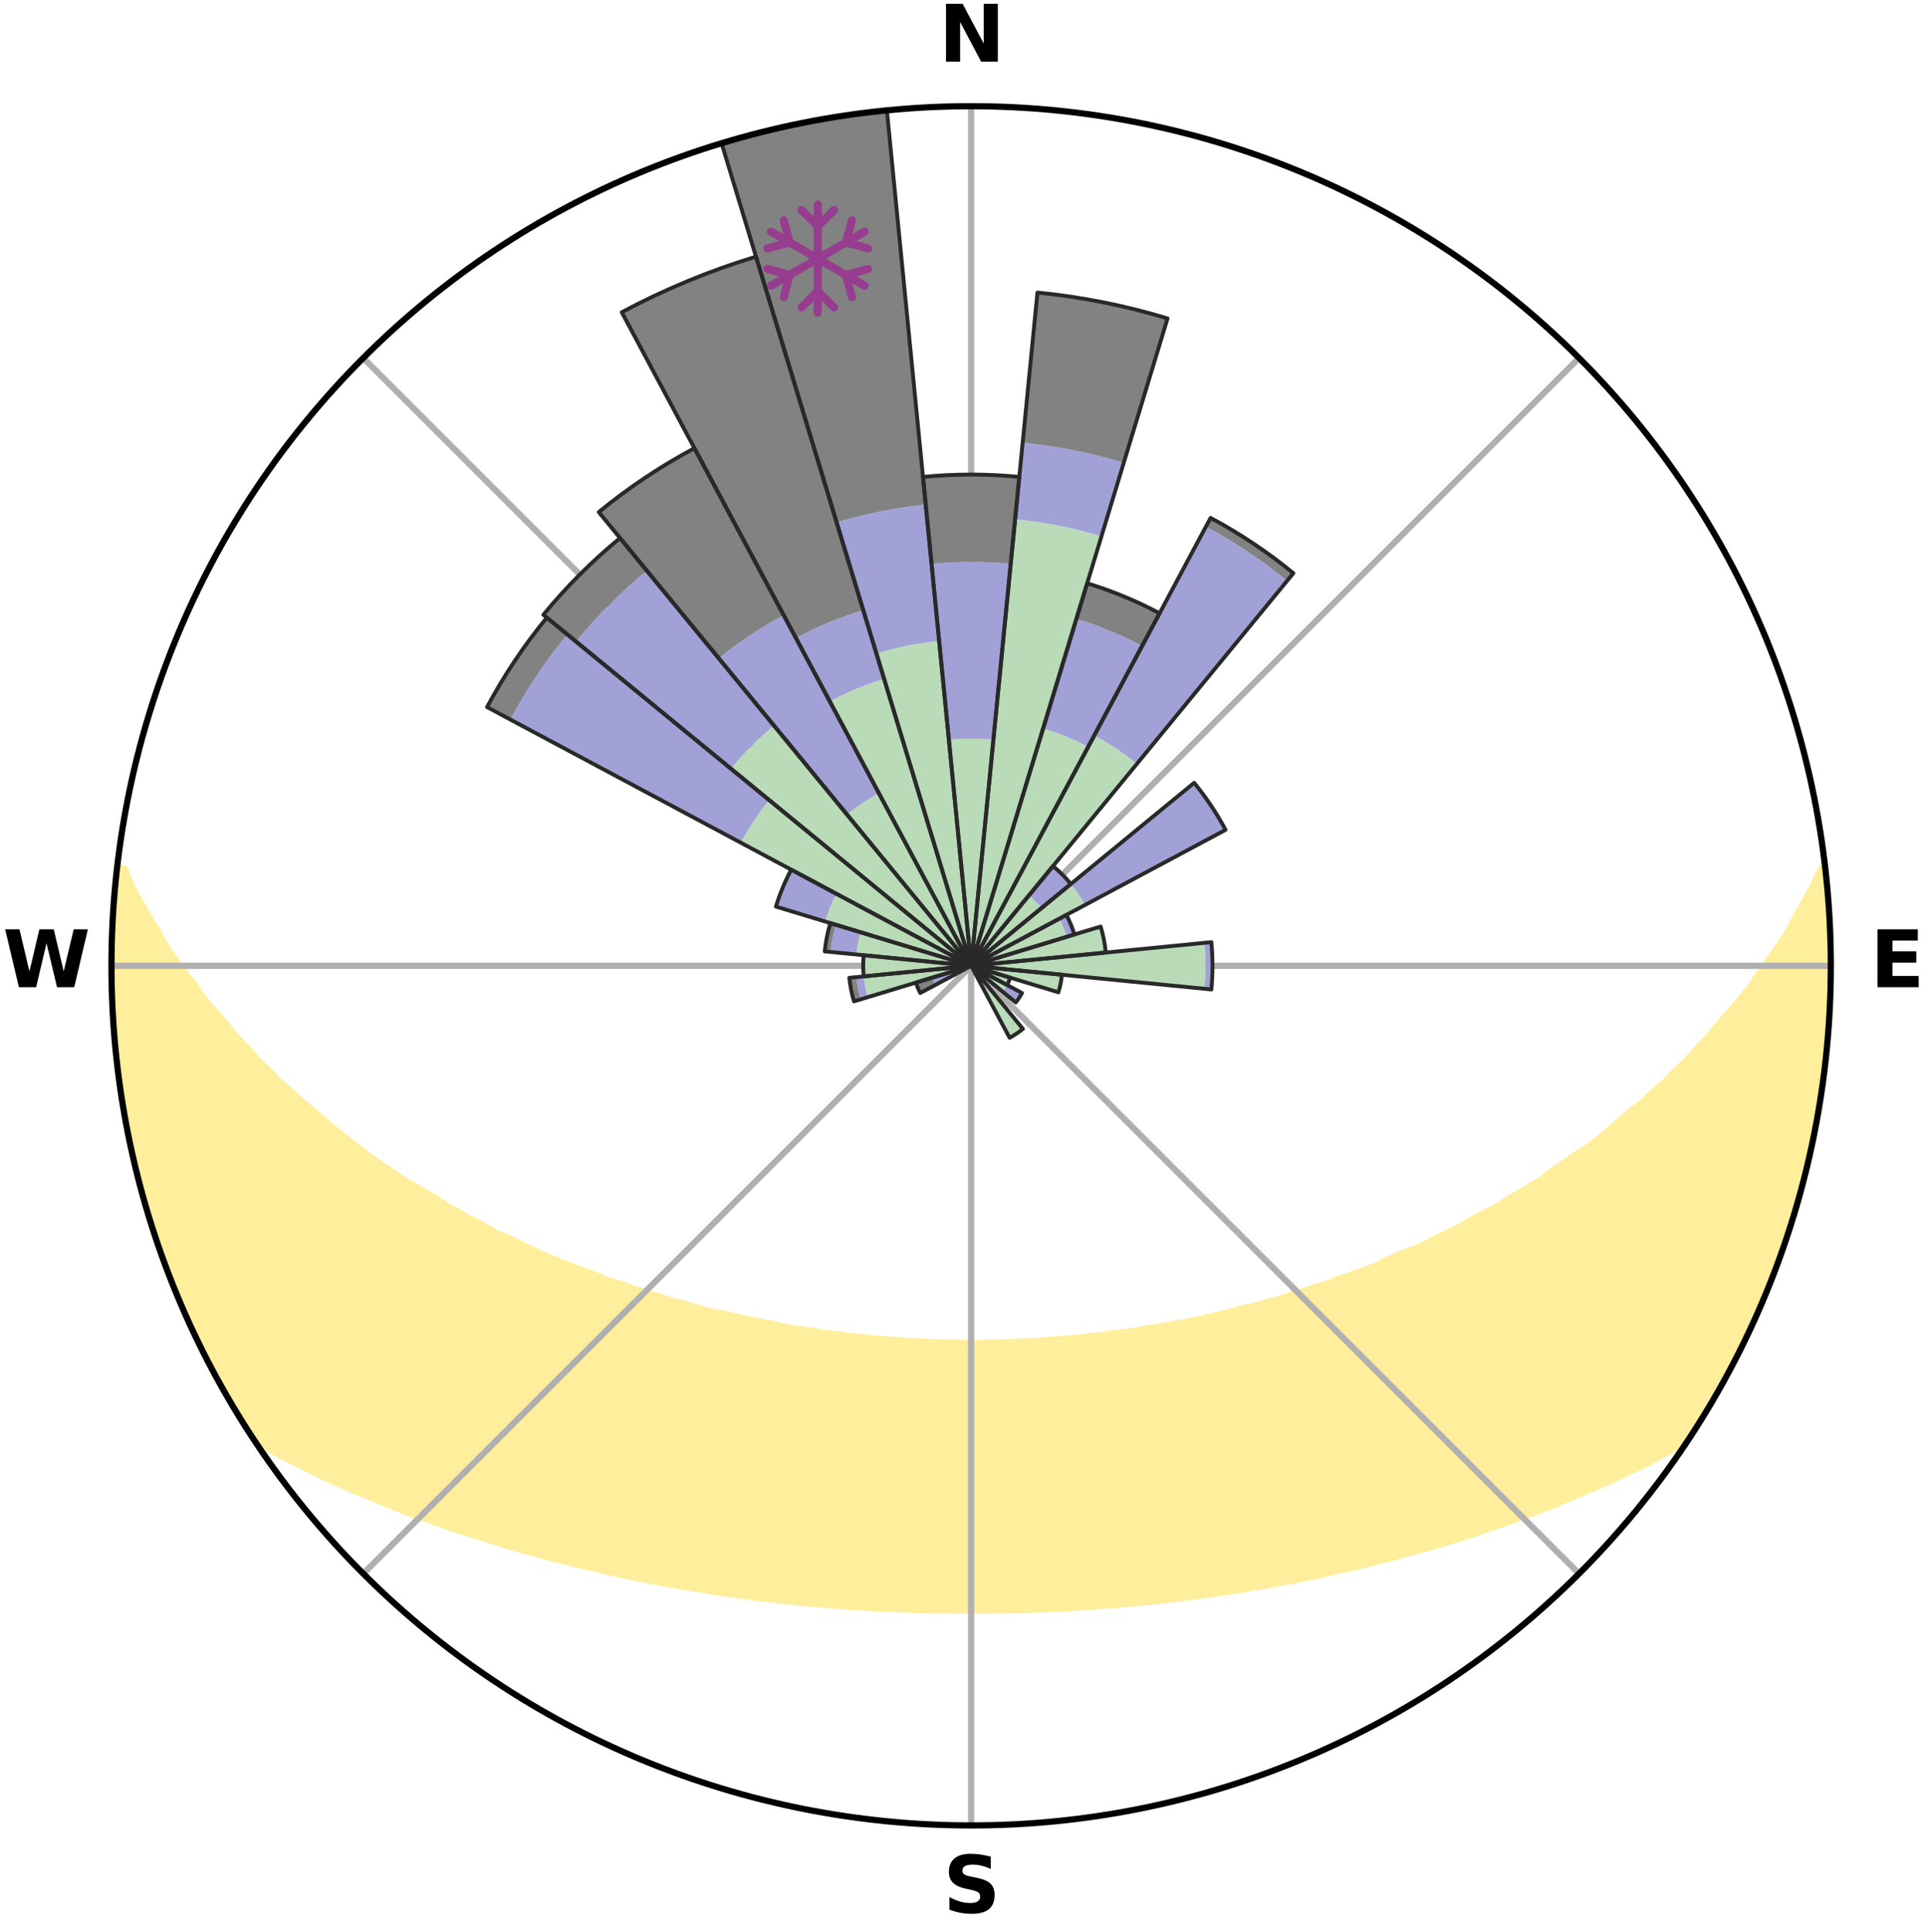 <?xml version="1.0" encoding="utf-8" standalone="no"?>
<!DOCTYPE svg PUBLIC "-//W3C//DTD SVG 1.1//EN"
  "http://www.w3.org/Graphics/SVG/1.1/DTD/svg11.dtd">
<svg xmlns:xlink="http://www.w3.org/1999/xlink" width="248.41pt" height="249.158pt" viewBox="0 0 248.41 249.158" xmlns="http://www.w3.org/2000/svg" version="1.1">
 <title>Ski Rose for Brimacombe</title>
 <defs>
  <style type="text/css">*{stroke-linejoin: round; stroke-linecap: butt}</style>
 </defs>
 <g id="figure_1">
  <g id="patch_1">
   <path d="M 0 249.158 
L 248.41 249.158 
L 248.41 0 
L 0 0 
z
" style="fill: #ffffff"/>
  </g>
  <g id="axes_1">
   <g id="patch_2">
    <path d="M 236.135 124.579 
C 236.135 110.018 233.267 95.599 227.695 82.147 
C 222.122 68.695 213.955 56.471 203.659 46.175 
C 193.363 35.879 181.139 27.711 167.687 22.139 
C 154.235 16.567 139.815 13.699 125.255 13.699 
C 110.694 13.699 96.275 16.567 82.823 22.139 
C 69.371 27.711 57.147 35.879 46.851 46.175 
C 36.555 56.471 28.387 68.695 22.815 82.147 
C 17.243 95.599 14.375 110.018 14.375 124.579 
C 14.375 139.14 17.243 153.559 22.815 167.011 
C 28.387 180.463 36.555 192.687 46.851 202.983 
C 57.147 213.279 69.371 221.447 82.823 227.019 
C 96.275 232.591 110.694 235.459 125.255 235.459 
C 139.815 235.459 154.235 232.591 167.687 227.019 
C 181.139 221.447 193.363 213.279 203.659 202.983 
C 213.955 192.687 222.122 180.463 227.695 167.011 
C 233.267 153.559 236.135 139.14 236.135 124.579 
M 125.255 124.579 
C 125.255 124.579 125.255 124.579 125.255 124.579 
C 125.255 124.579 125.255 124.579 125.255 124.579 
C 125.255 124.579 125.255 124.579 125.255 124.579 
C 125.255 124.579 125.255 124.579 125.255 124.579 
C 125.255 124.579 125.255 124.579 125.255 124.579 
C 125.255 124.579 125.255 124.579 125.255 124.579 
C 125.255 124.579 125.255 124.579 125.255 124.579 
C 125.255 124.579 125.255 124.579 125.255 124.579 
C 125.255 124.579 125.255 124.579 125.255 124.579 
C 125.255 124.579 125.255 124.579 125.255 124.579 
C 125.255 124.579 125.255 124.579 125.255 124.579 
C 125.255 124.579 125.255 124.579 125.255 124.579 
C 125.255 124.579 125.255 124.579 125.255 124.579 
C 125.255 124.579 125.255 124.579 125.255 124.579 
C 125.255 124.579 125.255 124.579 125.255 124.579 
C 125.255 124.579 125.255 124.579 125.255 124.579 
z
" style="fill: #ffffff"/>
   </g>
   <g id="PolyCollection_1">
    <defs>
     <path id="m8fa0130757" d="M 235.324 -137.12 
L 234.953 -137.078 
L 233.994 -135.049 
L 232.941 -133.054 
L 231.815 -131.097 
L 230.846 -129.189 
L 229.616 -127.312 
L 228.344 -125.479 
L 227.034 -123.691 
L 225.909 -121.943 
L 224.533 -120.244 
L 223.128 -118.593 
L 221.695 -116.989 
L 220.456 -115.412 
L 218.975 -113.901 
L 217.689 -112.41 
L 216.166 -110.992 
L 214.84 -109.588 
L 213.282 -108.264 
L 211.922 -106.946 
L 210.336 -105.717 
L 208.947 -104.486 
L 207.547 -103.297 
L 206.134 -102.149 
L 204.712 -101.043 
L 203.081 -100.041 
L 201.645 -99.019 
L 200.203 -98.038 
L 198.951 -97.025 
L 197.499 -96.121 
L 196.045 -95.257 
L 194.591 -94.431 
L 193.32 -93.56 
L 191.864 -92.808 
L 190.412 -92.093 
L 189.137 -91.324 
L 187.862 -90.586 
L 186.418 -89.974 
L 185.146 -89.3 
L 183.876 -88.656 
L 182.608 -88.041 
L 181.19 -87.556 
L 179.933 -87 
L 178.681 -86.47 
L 177.578 -85.862 
L 176.334 -85.385 
L 175.098 -84.932 
L 173.869 -84.505 
L 172.648 -84.101 
L 171.561 -83.611 
L 170.355 -83.252 
L 169.16 -82.915 
L 168.087 -82.488 
L 166.909 -82.191 
L 165.847 -81.803 
L 164.79 -81.434 
L 163.64 -81.193 
L 162.595 -80.859 
L 161.556 -80.542 
L 160.437 -80.349 
L 159.413 -80.063 
L 158.395 -79.793 
L 157.383 -79.538 
L 156.377 -79.296 
L 155.378 -79.068 
L 154.386 -78.853 
L 153.4 -78.65 
L 152.421 -78.459 
L 151.45 -78.28 
L 150.485 -78.111 
L 149.527 -77.952 
L 148.577 -77.803 
L 147.633 -77.663 
L 146.734 -77.448 
L 145.8 -77.328 
L 144.874 -77.214 
L 143.954 -77.108 
L 143.041 -77.008 
L 142.158 -76.846 
L 141.254 -76.762 
L 140.357 -76.682 
L 139.482 -76.549 
L 138.593 -76.482 
L 137.71 -76.42 
L 136.843 -76.312 
L 135.967 -76.261 
L 135.095 -76.213 
L 134.234 -76.13 
L 133.369 -76.091 
L 132.511 -76.024 
L 131.651 -75.994 
L 130.796 -75.942 
L 129.94 -75.921 
L 129.086 -75.901 
L 128.234 -75.87 
L 127.382 -75.857 
L 126.531 -75.841 
L 125.68 -75.836 
L 124.829 -75.836 
L 123.979 -75.846 
L 123.128 -75.858 
L 122.276 -75.883 
L 121.424 -75.902 
L 120.57 -75.922 
L 119.716 -75.968 
L 118.859 -75.996 
L 118.003 -76.057 
L 117.141 -76.093 
L 116.276 -76.132 
L 115.415 -76.216 
L 114.544 -76.264 
L 113.68 -76.365 
L 112.801 -76.423 
L 111.917 -76.486 
L 111.046 -76.611 
L 110.154 -76.686 
L 109.257 -76.766 
L 108.378 -76.919 
L 107.471 -77.013 
L 106.557 -77.113 
L 105.638 -77.219 
L 104.746 -77.413 
L 103.816 -77.537 
L 102.88 -77.668 
L 101.936 -77.809 
L 100.986 -77.958 
L 100.078 -78.209 
L 99.117 -78.38 
L 98.149 -78.562 
L 97.174 -78.755 
L 96.192 -78.959 
L 95.203 -79.176 
L 94.208 -79.406 
L 93.206 -79.649 
L 92.121 -79.801 
L 91.103 -80.072 
L 90.079 -80.357 
L 89.049 -80.658 
L 88.014 -80.976 
L 86.878 -81.202 
L 85.829 -81.553 
L 84.775 -81.922 
L 83.61 -82.201 
L 82.544 -82.608 
L 81.36 -82.925 
L 80.285 -83.372 
L 79.084 -83.731 
L 77.873 -84.111 
L 76.785 -84.623 
L 75.561 -85.05 
L 74.329 -85.502 
L 73.089 -85.979 
L 71.844 -86.481 
L 70.593 -87.011 
L 69.337 -87.568 
L 68.076 -88.152 
L 66.813 -88.766 
L 65.547 -89.408 
L 64.112 -89.986 
L 62.84 -90.691 
L 61.569 -91.426 
L 60.122 -92.105 
L 58.85 -92.906 
L 57.399 -93.655 
L 56.132 -94.523 
L 54.681 -95.346 
L 53.231 -96.208 
L 51.783 -97.109 
L 50.339 -98.05 
L 48.899 -99.031 
L 47.464 -100.052 
L 46.037 -101.114 
L 44.619 -102.217 
L 43.21 -103.361 
L 41.813 -104.546 
L 40.428 -105.773 
L 38.845 -106.999 
L 37.488 -108.312 
L 35.934 -109.632 
L 34.611 -111.032 
L 33.091 -112.445 
L 31.808 -113.932 
L 30.33 -115.439 
L 29.093 -117.011 
L 27.663 -118.61 
L 26.26 -120.257 
L 25.105 -121.957 
L 23.763 -123.693 
L 22.455 -125.476 
L 21.184 -127.304 
L 20.169 -129.167 
L 18.984 -131.079 
L 17.855 -133.032 
L 16.794 -135.023 
L 16.013 -137.026 
L 15.223 -137.116 
L 15.223 -137.116 
L 14.941 -135.201 
L 14.732 -133.277 
L 14.701 -131.341 
L 14.516 -129.414 
L 14.55 -127.478 
L 14.431 -125.546 
L 14.387 -123.612 
L 14.473 -121.678 
L 14.495 -119.743 
L 14.688 -117.816 
L 14.727 -115.88 
L 14.981 -113.961 
L 15.133 -112.032 
L 15.395 -110.116 
L 15.61 -108.193 
L 15.984 -106.293 
L 16.264 -104.379 
L 16.64 -102.481 
L 17.102 -100.602 
L 17.477 -98.704 
L 17.937 -96.825 
L 18.486 -94.97 
L 18.957 -93.092 
L 19.567 -91.256 
L 20.142 -89.409 
L 20.81 -87.593 
L 21.408 -85.752 
L 22.137 -83.96 
L 22.833 -82.154 
L 23.622 -80.388 
L 24.384 -78.61 
L 25.183 -76.847 
L 26.073 -75.129 
L 26.949 -73.404 
L 27.829 -71.681 
L 28.773 -69.992 
L 29.731 -68.311 
L 30.74 -66.66 
L 31.741 -65.004 
L 32.843 -63.413 
L 34.707 -62.347 
L 36.54 -61.299 
L 38.463 -60.356 
L 40.331 -59.415 
L 42.207 -58.52 
L 44.084 -57.667 
L 45.961 -56.856 
L 47.834 -56.082 
L 49.641 -55.292 
L 51.504 -54.592 
L 53.302 -53.871 
L 55.148 -53.238 
L 56.933 -52.583 
L 58.71 -51.958 
L 60.528 -51.419 
L 62.287 -50.854 
L 64.037 -50.316 
L 65.734 -49.751 
L 67.466 -49.267 
L 69.187 -48.808 
L 70.861 -48.321 
L 72.562 -47.911 
L 74.217 -47.47 
L 75.897 -47.103 
L 77.536 -46.708 
L 79.164 -46.333 
L 80.785 -45.979 
L 82.396 -45.643 
L 84 -45.328 
L 85.593 -45.029 
L 87.178 -44.75 
L 88.754 -44.485 
L 90.321 -44.237 
L 91.863 -43.964 
L 93.414 -43.746 
L 94.942 -43.505 
L 96.478 -43.317 
L 97.994 -43.106 
L 99.515 -42.942 
L 101.019 -42.759 
L 102.526 -42.621 
L 104.019 -42.464 
L 105.506 -42.321 
L 106.995 -42.212 
L 108.473 -42.092 
L 109.947 -41.984 
L 111.417 -41.887 
L 112.884 -41.802 
L 114.347 -41.728 
L 115.81 -41.68 
L 117.267 -41.626 
L 118.723 -41.582 
L 120.176 -41.548 
L 121.629 -41.525 
L 123.08 -41.512 
L 124.53 -41.509 
L 125.98 -41.507 
L 127.43 -41.511 
L 128.881 -41.524 
L 130.333 -41.548 
L 131.787 -41.582 
L 133.242 -41.626 
L 134.701 -41.669 
L 136.162 -41.732 
L 137.625 -41.807 
L 139.092 -41.892 
L 140.562 -41.989 
L 142.036 -42.097 
L 143.52 -42.192 
L 145.003 -42.323 
L 146.49 -42.467 
L 147.991 -42.597 
L 149.489 -42.765 
L 150.993 -42.948 
L 152.514 -43.11 
L 154.03 -43.321 
L 155.565 -43.512 
L 157.093 -43.753 
L 158.645 -43.969 
L 160.203 -44.203 
L 161.752 -44.493 
L 163.329 -44.755 
L 164.913 -45.038 
L 166.507 -45.334 
L 168.109 -45.652 
L 169.721 -45.985 
L 171.34 -46.342 
L 172.97 -46.715 
L 174.64 -47.06 
L 176.286 -47.479 
L 177.943 -47.917 
L 179.644 -48.328 
L 181.316 -48.817 
L 183.037 -49.276 
L 184.768 -49.76 
L 186.51 -50.27 
L 188.262 -50.808 
L 190.022 -51.373 
L 191.791 -51.968 
L 193.568 -52.592 
L 195.352 -53.248 
L 197.2 -53.879 
L 198.998 -54.6 
L 200.858 -55.301 
L 202.666 -56.092 
L 204.54 -56.863 
L 206.414 -57.676 
L 208.293 -58.527 
L 210.167 -59.424 
L 212.103 -60.315 
L 213.96 -61.306 
L 215.791 -62.355 
L 217.656 -63.42 
L 218.768 -65.004 
L 219.79 -66.648 
L 220.792 -68.303 
L 221.759 -69.979 
L 222.652 -71.697 
L 223.571 -73.399 
L 224.475 -75.11 
L 225.229 -76.894 
L 226.043 -78.647 
L 226.806 -80.423 
L 227.678 -82.154 
L 228.305 -83.987 
L 229.072 -85.763 
L 229.733 -87.581 
L 230.398 -89.399 
L 230.938 -91.257 
L 231.504 -93.107 
L 232.024 -94.969 
L 232.601 -96.817 
L 233.038 -98.702 
L 233.431 -100.597 
L 233.897 -102.475 
L 234.266 -104.375 
L 234.53 -106.293 
L 234.884 -108.195 
L 235.115 -110.116 
L 235.395 -112.03 
L 235.499 -113.964 
L 235.748 -115.883 
L 235.921 -117.81 
L 235.947 -119.746 
L 236.084 -121.677 
L 235.999 -123.613 
L 236.033 -125.546 
L 236.065 -127.481 
L 235.877 -129.409 
L 235.842 -131.343 
L 235.774 -133.277 
L 235.49 -135.194 
L 235.324 -137.12 
z
" style="stroke: #ffee9c"/>
    </defs>
    <g clip-path="url(#p63f3cfbf08)">
     <use xlink:href="#m8fa0130757" x="0" y="249.158" style="fill: #ffee9c; stroke: #ffee9c"/>
    </g>
   </g>
   <g id="matplotlib.axis_1">
    <g id="xtick_1">
     <g id="line2d_1">
      <path d="M 125.255 124.579 
L 125.255 13.699 
" clip-path="url(#p63f3cfbf08)" style="fill: none; stroke: #b0b0b0; stroke-width: 0.8; stroke-linecap: square"/>
     </g>
     <g id="text_1">
      <!-- N -->
      <g transform="translate(121.07 7.958) scale(0.1 -0.1)">
       <defs>
        <path id="DejaVuSans-Bold-4e" d="M 588 4666 
L 1931 4666 
L 3628 1466 
L 3628 4666 
L 4769 4666 
L 4769 0 
L 3425 0 
L 1728 3200 
L 1728 0 
L 588 0 
L 588 4666 
z
" transform="scale(0.016)"/>
       </defs>
       <use xlink:href="#DejaVuSans-Bold-4e"/>
      </g>
     </g>
    </g>
    <g id="xtick_2">
     <g id="line2d_2">
      <path d="M 125.255 124.579 
L 203.659 46.175 
" clip-path="url(#p63f3cfbf08)" style="fill: none; stroke: #b0b0b0; stroke-width: 0.8; stroke-linecap: square"/>
     </g>
    </g>
    <g id="xtick_3">
     <g id="line2d_3">
      <path d="M 125.255 124.579 
L 236.135 124.579 
" clip-path="url(#p63f3cfbf08)" style="fill: none; stroke: #b0b0b0; stroke-width: 0.8; stroke-linecap: square"/>
     </g>
     <g id="text_2">
      <!-- E -->
      <g transform="translate(241.219 127.338) scale(0.1 -0.1)">
       <defs>
        <path id="DejaVuSans-Bold-45" d="M 588 4666 
L 3834 4666 
L 3834 3756 
L 1791 3756 
L 1791 2888 
L 3713 2888 
L 3713 1978 
L 1791 1978 
L 1791 909 
L 3903 909 
L 3903 0 
L 588 0 
L 588 4666 
z
" transform="scale(0.016)"/>
       </defs>
       <use xlink:href="#DejaVuSans-Bold-45"/>
      </g>
     </g>
    </g>
    <g id="xtick_4">
     <g id="line2d_4">
      <path d="M 125.255 124.579 
L 203.659 202.983 
" clip-path="url(#p63f3cfbf08)" style="fill: none; stroke: #b0b0b0; stroke-width: 0.8; stroke-linecap: square"/>
     </g>
    </g>
    <g id="xtick_5">
     <g id="line2d_5">
      <path d="M 125.255 124.579 
L 125.255 235.459 
" clip-path="url(#p63f3cfbf08)" style="fill: none; stroke: #b0b0b0; stroke-width: 0.8; stroke-linecap: square"/>
     </g>
     <g id="text_3">
      <!-- S -->
      <g transform="translate(121.654 246.718) scale(0.1 -0.1)">
       <defs>
        <path id="DejaVuSans-Bold-53" d="M 3834 4519 
L 3834 3531 
Q 3450 3703 3084 3790 
Q 2719 3878 2394 3878 
Q 1963 3878 1756 3759 
Q 1550 3641 1550 3391 
Q 1550 3203 1689 3098 
Q 1828 2994 2194 2919 
L 2706 2816 
Q 3484 2659 3812 2340 
Q 4141 2022 4141 1434 
Q 4141 663 3683 286 
Q 3225 -91 2284 -91 
Q 1841 -91 1394 -6 
Q 947 78 500 244 
L 500 1259 
Q 947 1022 1364 901 
Q 1781 781 2169 781 
Q 2563 781 2772 912 
Q 2981 1044 2981 1288 
Q 2981 1506 2839 1625 
Q 2697 1744 2272 1838 
L 1806 1941 
Q 1106 2091 782 2419 
Q 459 2747 459 3303 
Q 459 4000 909 4375 
Q 1359 4750 2203 4750 
Q 2588 4750 2994 4692 
Q 3400 4634 3834 4519 
z
" transform="scale(0.016)"/>
       </defs>
       <use xlink:href="#DejaVuSans-Bold-53"/>
      </g>
     </g>
    </g>
    <g id="xtick_6">
     <g id="line2d_6">
      <path d="M 125.255 124.579 
L 46.851 202.983 
" clip-path="url(#p63f3cfbf08)" style="fill: none; stroke: #b0b0b0; stroke-width: 0.8; stroke-linecap: square"/>
     </g>
    </g>
    <g id="xtick_7">
     <g id="line2d_7">
      <path d="M 125.255 124.579 
L 14.375 124.579 
" clip-path="url(#p63f3cfbf08)" style="fill: none; stroke: #b0b0b0; stroke-width: 0.8; stroke-linecap: square"/>
     </g>
     <g id="text_4">
      <!-- W -->
      <g transform="translate(0.36 127.338) scale(0.1 -0.1)">
       <defs>
        <path id="DejaVuSans-Bold-57" d="M 191 4666 
L 1344 4666 
L 2150 1275 
L 2950 4666 
L 4109 4666 
L 4909 1275 
L 5716 4666 
L 6859 4666 
L 5759 0 
L 4372 0 
L 3525 3547 
L 2688 0 
L 1300 0 
L 191 4666 
z
" transform="scale(0.016)"/>
       </defs>
       <use xlink:href="#DejaVuSans-Bold-57"/>
      </g>
     </g>
    </g>
    <g id="xtick_8">
     <g id="line2d_8">
      <path d="M 125.255 124.579 
L 46.851 46.175 
" clip-path="url(#p63f3cfbf08)" style="fill: none; stroke: #b0b0b0; stroke-width: 0.8; stroke-linecap: square"/>
     </g>
    </g>
   </g>
   <g id="matplotlib.axis_2"/>
   <g id="patch_3">
    <path d="M 125.255 124.579 
C 125.255 124.579 125.255 124.579 125.255 124.579 
C 125.255 124.579 125.255 124.579 125.255 124.579 
L 125.255 124.579 
C 125.255 124.579 125.255 124.579 125.255 124.579 
C 125.255 124.579 125.255 124.579 125.255 124.579 
z
" clip-path="url(#p63f3cfbf08)" style="fill: #d9d9d9"/>
   </g>
   <g id="patch_4">
    <path d="M 125.255 124.579 
C 125.255 124.579 125.255 124.579 125.255 124.579 
C 125.255 124.579 125.255 124.579 125.255 124.579 
L 125.255 124.579 
C 125.255 124.579 125.255 124.579 125.255 124.579 
C 125.255 124.579 125.255 124.579 125.255 124.579 
z
" clip-path="url(#p63f3cfbf08)" style="fill: #d9d9d9"/>
   </g>
   <g id="patch_5">
    <path d="M 125.255 124.579 
C 125.255 124.579 125.255 124.579 125.255 124.579 
C 125.255 124.579 125.255 124.579 125.255 124.579 
L 125.255 124.579 
C 125.255 124.579 125.255 124.579 125.255 124.579 
C 125.255 124.579 125.255 124.579 125.255 124.579 
z
" clip-path="url(#p63f3cfbf08)" style="fill: #d9d9d9"/>
   </g>
   <g id="patch_6">
    <path d="M 125.255 124.579 
C 125.255 124.579 125.255 124.579 125.255 124.579 
C 125.255 124.579 125.255 124.579 125.255 124.579 
L 125.255 124.579 
C 125.255 124.579 125.255 124.579 125.255 124.579 
C 125.255 124.579 125.255 124.579 125.255 124.579 
z
" clip-path="url(#p63f3cfbf08)" style="fill: #d9d9d9"/>
   </g>
   <g id="patch_7">
    <path d="M 125.255 124.579 
C 125.255 124.579 125.255 124.579 125.255 124.579 
C 125.255 124.579 125.255 124.579 125.255 124.579 
L 125.255 124.579 
C 125.255 124.579 125.255 124.579 125.255 124.579 
C 125.255 124.579 125.255 124.579 125.255 124.579 
z
" clip-path="url(#p63f3cfbf08)" style="fill: #d9d9d9"/>
   </g>
   <g id="patch_8">
    <path d="M 125.255 124.579 
C 125.255 124.579 125.255 124.579 125.255 124.579 
C 125.255 124.579 125.255 124.579 125.255 124.579 
L 125.255 124.579 
C 125.255 124.579 125.255 124.579 125.255 124.579 
C 125.255 124.579 125.255 124.579 125.255 124.579 
z
" clip-path="url(#p63f3cfbf08)" style="fill: #d9d9d9"/>
   </g>
   <g id="patch_9">
    <path d="M 125.255 124.579 
C 125.255 124.579 125.255 124.579 125.255 124.579 
C 125.255 124.579 125.255 124.579 125.255 124.579 
L 125.255 124.579 
C 125.255 124.579 125.255 124.579 125.255 124.579 
C 125.255 124.579 125.255 124.579 125.255 124.579 
z
" clip-path="url(#p63f3cfbf08)" style="fill: #d9d9d9"/>
   </g>
   <g id="patch_10">
    <path d="M 125.255 124.579 
C 125.255 124.579 125.255 124.579 125.255 124.579 
C 125.255 124.579 125.255 124.579 125.255 124.579 
L 125.255 124.579 
C 125.255 124.579 125.255 124.579 125.255 124.579 
C 125.255 124.579 125.255 124.579 125.255 124.579 
z
" clip-path="url(#p63f3cfbf08)" style="fill: #d9d9d9"/>
   </g>
   <g id="patch_11">
    <path d="M 125.255 124.579 
C 125.255 124.579 125.255 124.579 125.255 124.579 
C 125.255 124.579 125.255 124.579 125.255 124.579 
L 125.255 124.579 
C 125.255 124.579 125.255 124.579 125.255 124.579 
C 125.255 124.579 125.255 124.579 125.255 124.579 
z
" clip-path="url(#p63f3cfbf08)" style="fill: #d9d9d9"/>
   </g>
   <g id="patch_12">
    <path d="M 125.255 124.579 
C 125.255 124.579 125.255 124.579 125.255 124.579 
C 125.255 124.579 125.255 124.579 125.255 124.579 
L 125.255 124.579 
C 125.255 124.579 125.255 124.579 125.255 124.579 
C 125.255 124.579 125.255 124.579 125.255 124.579 
z
" clip-path="url(#p63f3cfbf08)" style="fill: #d9d9d9"/>
   </g>
   <g id="patch_13">
    <path d="M 125.255 124.579 
C 125.255 124.579 125.255 124.579 125.255 124.579 
C 125.255 124.579 125.255 124.579 125.255 124.579 
L 125.255 124.579 
C 125.255 124.579 125.255 124.579 125.255 124.579 
C 125.255 124.579 125.255 124.579 125.255 124.579 
z
" clip-path="url(#p63f3cfbf08)" style="fill: #d9d9d9"/>
   </g>
   <g id="patch_14">
    <path d="M 125.255 124.579 
C 125.255 124.579 125.255 124.579 125.255 124.579 
C 125.255 124.579 125.255 124.579 125.255 124.579 
L 125.255 124.579 
C 125.255 124.579 125.255 124.579 125.255 124.579 
C 125.255 124.579 125.255 124.579 125.255 124.579 
z
" clip-path="url(#p63f3cfbf08)" style="fill: #d9d9d9"/>
   </g>
   <g id="patch_15">
    <path d="M 125.255 124.579 
C 125.255 124.579 125.255 124.579 125.255 124.579 
C 125.255 124.579 125.255 124.579 125.255 124.579 
L 125.255 124.579 
C 125.255 124.579 125.255 124.579 125.255 124.579 
C 125.255 124.579 125.255 124.579 125.255 124.579 
z
" clip-path="url(#p63f3cfbf08)" style="fill: #d9d9d9"/>
   </g>
   <g id="patch_16">
    <path d="M 125.255 124.579 
C 125.255 124.579 125.255 124.579 125.255 124.579 
C 125.255 124.579 125.255 124.579 125.255 124.579 
L 125.255 124.579 
C 125.255 124.579 125.255 124.579 125.255 124.579 
C 125.255 124.579 125.255 124.579 125.255 124.579 
z
" clip-path="url(#p63f3cfbf08)" style="fill: #d9d9d9"/>
   </g>
   <g id="patch_17">
    <path d="M 125.255 124.579 
C 125.255 124.579 125.255 124.579 125.255 124.579 
C 125.255 124.579 125.255 124.579 125.255 124.579 
L 125.255 124.579 
C 125.255 124.579 125.255 124.579 125.255 124.579 
C 125.255 124.579 125.255 124.579 125.255 124.579 
z
" clip-path="url(#p63f3cfbf08)" style="fill: #d9d9d9"/>
   </g>
   <g id="patch_18">
    <path d="M 125.255 124.579 
C 125.255 124.579 125.255 124.579 125.255 124.579 
C 125.255 124.579 125.255 124.579 125.255 124.579 
L 125.255 124.579 
C 125.255 124.579 125.255 124.579 125.255 124.579 
C 125.255 124.579 125.255 124.579 125.255 124.579 
z
" clip-path="url(#p63f3cfbf08)" style="fill: #d9d9d9"/>
   </g>
   <g id="patch_19">
    <path d="M 125.255 124.579 
C 125.255 124.579 125.255 124.579 125.255 124.579 
C 125.255 124.579 125.255 124.579 125.255 124.579 
L 125.255 124.579 
C 125.255 124.579 125.255 124.579 125.255 124.579 
C 125.255 124.579 125.255 124.579 125.255 124.579 
z
" clip-path="url(#p63f3cfbf08)" style="fill: #d9d9d9"/>
   </g>
   <g id="patch_20">
    <path d="M 125.255 124.579 
C 125.255 124.579 125.255 124.579 125.255 124.579 
C 125.255 124.579 125.255 124.579 125.255 124.579 
L 125.255 124.579 
C 125.255 124.579 125.255 124.579 125.255 124.579 
C 125.255 124.579 125.255 124.579 125.255 124.579 
z
" clip-path="url(#p63f3cfbf08)" style="fill: #d9d9d9"/>
   </g>
   <g id="patch_21">
    <path d="M 125.255 124.579 
C 125.255 124.579 125.255 124.579 125.255 124.579 
C 125.255 124.579 125.255 124.579 125.255 124.579 
L 125.255 124.579 
C 125.255 124.579 125.255 124.579 125.255 124.579 
C 125.255 124.579 125.255 124.579 125.255 124.579 
z
" clip-path="url(#p63f3cfbf08)" style="fill: #d9d9d9"/>
   </g>
   <g id="patch_22">
    <path d="M 125.255 124.579 
C 125.255 124.579 125.255 124.579 125.255 124.579 
C 125.255 124.579 125.255 124.579 125.255 124.579 
L 125.255 124.579 
C 125.255 124.579 125.255 124.579 125.255 124.579 
C 125.255 124.579 125.255 124.579 125.255 124.579 
z
" clip-path="url(#p63f3cfbf08)" style="fill: #d9d9d9"/>
   </g>
   <g id="patch_23">
    <path d="M 125.255 124.579 
C 125.255 124.579 125.255 124.579 125.255 124.579 
C 125.255 124.579 125.255 124.579 125.255 124.579 
L 125.255 124.579 
C 125.255 124.579 125.255 124.579 125.255 124.579 
C 125.255 124.579 125.255 124.579 125.255 124.579 
z
" clip-path="url(#p63f3cfbf08)" style="fill: #d9d9d9"/>
   </g>
   <g id="patch_24">
    <path d="M 125.255 124.579 
C 125.255 124.579 125.255 124.579 125.255 124.579 
C 125.255 124.579 125.255 124.579 125.255 124.579 
L 125.255 124.579 
C 125.255 124.579 125.255 124.579 125.255 124.579 
C 125.255 124.579 125.255 124.579 125.255 124.579 
z
" clip-path="url(#p63f3cfbf08)" style="fill: #d9d9d9"/>
   </g>
   <g id="patch_25">
    <path d="M 125.255 124.579 
C 125.255 124.579 125.255 124.579 125.255 124.579 
C 125.255 124.579 125.255 124.579 125.255 124.579 
L 125.255 124.579 
C 125.255 124.579 125.255 124.579 125.255 124.579 
C 125.255 124.579 125.255 124.579 125.255 124.579 
z
" clip-path="url(#p63f3cfbf08)" style="fill: #d9d9d9"/>
   </g>
   <g id="patch_26">
    <path d="M 125.255 124.579 
C 125.255 124.579 125.255 124.579 125.255 124.579 
C 125.255 124.579 125.255 124.579 125.255 124.579 
L 125.255 124.579 
C 125.255 124.579 125.255 124.579 125.255 124.579 
C 125.255 124.579 125.255 124.579 125.255 124.579 
z
" clip-path="url(#p63f3cfbf08)" style="fill: #d9d9d9"/>
   </g>
   <g id="patch_27">
    <path d="M 125.255 124.579 
C 125.255 124.579 125.255 124.579 125.255 124.579 
C 125.255 124.579 125.255 124.579 125.255 124.579 
L 125.255 124.579 
C 125.255 124.579 125.255 124.579 125.255 124.579 
C 125.255 124.579 125.255 124.579 125.255 124.579 
z
" clip-path="url(#p63f3cfbf08)" style="fill: #d9d9d9"/>
   </g>
   <g id="patch_28">
    <path d="M 125.255 124.579 
C 125.255 124.579 125.255 124.579 125.255 124.579 
C 125.255 124.579 125.255 124.579 125.255 124.579 
L 125.255 124.579 
C 125.255 124.579 125.255 124.579 125.255 124.579 
C 125.255 124.579 125.255 124.579 125.255 124.579 
z
" clip-path="url(#p63f3cfbf08)" style="fill: #d9d9d9"/>
   </g>
   <g id="patch_29">
    <path d="M 125.255 124.579 
C 125.255 124.579 125.255 124.579 125.255 124.579 
C 125.255 124.579 125.255 124.579 125.255 124.579 
L 125.255 124.579 
C 125.255 124.579 125.255 124.579 125.255 124.579 
C 125.255 124.579 125.255 124.579 125.255 124.579 
z
" clip-path="url(#p63f3cfbf08)" style="fill: #d9d9d9"/>
   </g>
   <g id="patch_30">
    <path d="M 125.255 124.579 
C 125.255 124.579 125.255 124.579 125.255 124.579 
C 125.255 124.579 125.255 124.579 125.255 124.579 
L 125.255 124.579 
C 125.255 124.579 125.255 124.579 125.255 124.579 
C 125.255 124.579 125.255 124.579 125.255 124.579 
z
" clip-path="url(#p63f3cfbf08)" style="fill: #d9d9d9"/>
   </g>
   <g id="patch_31">
    <path d="M 125.255 124.579 
C 125.255 124.579 125.255 124.579 125.255 124.579 
C 125.255 124.579 125.255 124.579 125.255 124.579 
L 125.255 124.579 
C 125.255 124.579 125.255 124.579 125.255 124.579 
C 125.255 124.579 125.255 124.579 125.255 124.579 
z
" clip-path="url(#p63f3cfbf08)" style="fill: #d9d9d9"/>
   </g>
   <g id="patch_32">
    <path d="M 125.255 124.579 
C 125.255 124.579 125.255 124.579 125.255 124.579 
C 125.255 124.579 125.255 124.579 125.255 124.579 
L 125.255 124.579 
C 125.255 124.579 125.255 124.579 125.255 124.579 
C 125.255 124.579 125.255 124.579 125.255 124.579 
z
" clip-path="url(#p63f3cfbf08)" style="fill: #d9d9d9"/>
   </g>
   <g id="patch_33">
    <path d="M 125.255 124.579 
C 125.255 124.579 125.255 124.579 125.255 124.579 
C 125.255 124.579 125.255 124.579 125.255 124.579 
L 125.255 124.579 
C 125.255 124.579 125.255 124.579 125.255 124.579 
C 125.255 124.579 125.255 124.579 125.255 124.579 
z
" clip-path="url(#p63f3cfbf08)" style="fill: #d9d9d9"/>
   </g>
   <g id="patch_34">
    <path d="M 125.255 124.579 
C 125.255 124.579 125.255 124.579 125.255 124.579 
C 125.255 124.579 125.255 124.579 125.255 124.579 
L 125.255 124.579 
C 125.255 124.579 125.255 124.579 125.255 124.579 
C 125.255 124.579 125.255 124.579 125.255 124.579 
z
" clip-path="url(#p63f3cfbf08)" style="fill: #d9d9d9"/>
   </g>
   <g id="patch_35">
    <path d="M 125.255 124.579 
C 125.255 124.579 125.255 124.579 125.255 124.579 
C 125.255 124.579 125.255 124.579 125.255 124.579 
L 128.127 95.422 
C 127.172 95.328 126.214 95.281 125.255 95.281 
C 124.296 95.281 123.337 95.328 122.383 95.422 
z
" clip-path="url(#p63f3cfbf08)" style="fill: #badbb8"/>
   </g>
   <g id="patch_36">
    <path d="M 125.255 124.579 
C 125.255 124.579 125.255 124.579 125.255 124.579 
C 125.255 124.579 125.255 124.579 125.255 124.579 
L 142.058 69.188 
C 140.244 68.638 138.406 68.177 136.547 67.808 
C 134.689 67.438 132.814 67.16 130.928 66.974 
z
" clip-path="url(#p63f3cfbf08)" style="fill: #badbb8"/>
   </g>
   <g id="patch_37">
    <path d="M 125.255 124.579 
C 125.255 124.579 125.255 124.579 125.255 124.579 
C 125.255 124.579 125.255 124.579 125.255 124.579 
L 140.343 96.35 
C 139.419 95.856 138.472 95.408 137.504 95.007 
C 136.536 94.606 135.549 94.253 134.546 93.949 
z
" clip-path="url(#p63f3cfbf08)" style="fill: #badbb8"/>
   </g>
   <g id="patch_38">
    <path d="M 125.255 124.579 
C 125.255 124.579 125.255 124.579 125.255 124.579 
C 125.255 124.579 125.255 124.579 125.255 124.579 
L 146.63 98.533 
C 145.778 97.834 144.891 97.176 143.974 96.563 
C 143.057 95.951 142.111 95.383 141.138 94.864 
z
" clip-path="url(#p63f3cfbf08)" style="fill: #badbb8"/>
   </g>
   <g id="patch_39">
    <path d="M 125.255 124.579 
C 125.255 124.579 125.255 124.579 125.255 124.579 
C 125.255 124.579 125.255 124.579 125.255 124.579 
L 134.35 117.114 
C 134.106 116.817 133.847 116.531 133.575 116.259 
C 133.303 115.987 133.017 115.728 132.719 115.483 
z
" clip-path="url(#p63f3cfbf08)" style="fill: #badbb8"/>
   </g>
   <g id="patch_40">
    <path d="M 125.255 124.579 
C 125.255 124.579 125.255 124.579 125.255 124.579 
C 125.255 124.579 125.255 124.579 125.255 124.579 
L 139.93 116.735 
C 139.674 116.255 139.393 115.787 139.091 115.334 
C 138.788 114.881 138.464 114.444 138.118 114.023 
z
" clip-path="url(#p63f3cfbf08)" style="fill: #badbb8"/>
   </g>
   <g id="patch_41">
    <path d="M 125.255 124.579 
C 125.255 124.579 125.255 124.579 125.255 124.579 
C 125.255 124.579 125.255 124.579 125.255 124.579 
L 137.589 120.837 
C 137.467 120.434 137.325 120.036 137.163 119.646 
C 137.002 119.257 136.821 118.875 136.622 118.503 
z
" clip-path="url(#p63f3cfbf08)" style="fill: #badbb8"/>
   </g>
   <g id="patch_42">
    <path d="M 125.255 124.579 
C 125.255 124.579 125.255 124.579 125.255 124.579 
C 125.255 124.579 125.255 124.579 125.255 124.579 
L 142.623 122.868 
C 142.567 122.3 142.483 121.735 142.372 121.174 
C 142.261 120.614 142.122 120.06 141.956 119.513 
z
" clip-path="url(#p63f3cfbf08)" style="fill: #badbb8"/>
   </g>
   <g id="patch_43">
    <path d="M 125.255 124.579 
C 125.255 124.579 125.255 124.579 125.255 124.579 
C 125.255 124.579 125.255 124.579 125.255 124.579 
L 155.338 127.542 
C 155.435 126.557 155.483 125.568 155.483 124.579 
C 155.483 123.59 155.435 122.601 155.338 121.616 
z
" clip-path="url(#p63f3cfbf08)" style="fill: #badbb8"/>
   </g>
   <g id="patch_44">
    <path d="M 125.255 124.579 
C 125.255 124.579 125.255 124.579 125.255 124.579 
C 125.255 124.579 125.255 124.579 125.255 124.579 
L 136.515 127.995 
C 136.626 127.626 136.72 127.252 136.795 126.875 
C 136.87 126.497 136.927 126.116 136.965 125.732 
z
" clip-path="url(#p63f3cfbf08)" style="fill: #badbb8"/>
   </g>
   <g id="patch_45">
    <path d="M 125.255 124.579 
C 125.255 124.579 125.255 124.579 125.255 124.579 
C 125.255 124.579 125.255 124.579 125.255 124.579 
L 129.896 127.06 
C 129.977 126.908 130.051 126.752 130.116 126.593 
C 130.182 126.434 130.24 126.271 130.29 126.107 
z
" clip-path="url(#p63f3cfbf08)" style="fill: #badbb8"/>
   </g>
   <g id="patch_46">
    <path d="M 125.255 124.579 
C 125.255 124.579 125.255 124.579 125.255 124.579 
C 125.255 124.579 125.255 124.579 125.255 124.579 
L 129.323 127.917 
C 129.432 127.784 129.534 127.646 129.63 127.503 
C 129.726 127.359 129.814 127.212 129.896 127.06 
z
" clip-path="url(#p63f3cfbf08)" style="fill: #badbb8"/>
   </g>
   <g id="patch_47">
    <path d="M 125.255 124.579 
C 125.255 124.579 125.255 124.579 125.255 124.579 
C 125.255 124.579 125.255 124.579 125.255 124.579 
L 125.255 124.579 
C 125.255 124.579 125.255 124.579 125.255 124.579 
C 125.255 124.579 125.255 124.579 125.255 124.579 
z
" clip-path="url(#p63f3cfbf08)" style="fill: #badbb8"/>
   </g>
   <g id="patch_48">
    <path d="M 125.255 124.579 
C 125.255 124.579 125.255 124.579 125.255 124.579 
C 125.255 124.579 125.255 124.579 125.255 124.579 
L 130.216 133.861 
C 130.52 133.698 130.815 133.521 131.102 133.33 
C 131.388 133.138 131.665 132.933 131.931 132.714 
z
" clip-path="url(#p63f3cfbf08)" style="fill: #badbb8"/>
   </g>
   <g id="patch_49">
    <path d="M 125.255 124.579 
C 125.255 124.579 125.255 124.579 125.255 124.579 
C 125.255 124.579 125.255 124.579 125.255 124.579 
L 125.255 124.579 
C 125.255 124.579 125.255 124.579 125.255 124.579 
C 125.255 124.579 125.255 124.579 125.255 124.579 
z
" clip-path="url(#p63f3cfbf08)" style="fill: #badbb8"/>
   </g>
   <g id="patch_50">
    <path d="M 125.255 124.579 
C 125.255 124.579 125.255 124.579 125.255 124.579 
C 125.255 124.579 125.255 124.579 125.255 124.579 
L 125.255 124.579 
C 125.255 124.579 125.255 124.579 125.255 124.579 
C 125.255 124.579 125.255 124.579 125.255 124.579 
z
" clip-path="url(#p63f3cfbf08)" style="fill: #badbb8"/>
   </g>
   <g id="patch_51">
    <path d="M 125.255 124.579 
C 125.255 124.579 125.255 124.579 125.255 124.579 
C 125.255 124.579 125.255 124.579 125.255 124.579 
L 125.255 124.579 
C 125.255 124.579 125.255 124.579 125.255 124.579 
C 125.255 124.579 125.255 124.579 125.255 124.579 
z
" clip-path="url(#p63f3cfbf08)" style="fill: #badbb8"/>
   </g>
   <g id="patch_52">
    <path d="M 125.255 124.579 
C 125.255 124.579 125.255 124.579 125.255 124.579 
C 125.255 124.579 125.255 124.579 125.255 124.579 
L 125.255 124.579 
C 125.255 124.579 125.255 124.579 125.255 124.579 
C 125.255 124.579 125.255 124.579 125.255 124.579 
z
" clip-path="url(#p63f3cfbf08)" style="fill: #badbb8"/>
   </g>
   <g id="patch_53">
    <path d="M 125.255 124.579 
C 125.255 124.579 125.255 124.579 125.255 124.579 
C 125.255 124.579 125.255 124.579 125.255 124.579 
L 125.255 124.579 
C 125.255 124.579 125.255 124.579 125.255 124.579 
C 125.255 124.579 125.255 124.579 125.255 124.579 
z
" clip-path="url(#p63f3cfbf08)" style="fill: #badbb8"/>
   </g>
   <g id="patch_54">
    <path d="M 125.255 124.579 
C 125.255 124.579 125.255 124.579 125.255 124.579 
C 125.255 124.579 125.255 124.579 125.255 124.579 
L 125.255 124.579 
C 125.255 124.579 125.255 124.579 125.255 124.579 
C 125.255 124.579 125.255 124.579 125.255 124.579 
z
" clip-path="url(#p63f3cfbf08)" style="fill: #badbb8"/>
   </g>
   <g id="patch_55">
    <path d="M 125.255 124.579 
C 125.255 124.579 125.255 124.579 125.255 124.579 
C 125.255 124.579 125.255 124.579 125.255 124.579 
L 125.255 124.579 
C 125.255 124.579 125.255 124.579 125.255 124.579 
C 125.255 124.579 125.255 124.579 125.255 124.579 
z
" clip-path="url(#p63f3cfbf08)" style="fill: #badbb8"/>
   </g>
   <g id="patch_56">
    <path d="M 125.255 124.579 
C 125.255 124.579 125.255 124.579 125.255 124.579 
C 125.255 124.579 125.255 124.579 125.255 124.579 
L 125.255 124.579 
C 125.255 124.579 125.255 124.579 125.255 124.579 
C 125.255 124.579 125.255 124.579 125.255 124.579 
z
" clip-path="url(#p63f3cfbf08)" style="fill: #badbb8"/>
   </g>
   <g id="patch_57">
    <path d="M 125.255 124.579 
C 125.255 124.579 125.255 124.579 125.255 124.579 
C 125.255 124.579 125.255 124.579 125.255 124.579 
L 125.255 124.579 
C 125.255 124.579 125.255 124.579 125.255 124.579 
C 125.255 124.579 125.255 124.579 125.255 124.579 
z
" clip-path="url(#p63f3cfbf08)" style="fill: #badbb8"/>
   </g>
   <g id="patch_58">
    <path d="M 125.255 124.579 
C 125.255 124.579 125.255 124.579 125.255 124.579 
C 125.255 124.579 125.255 124.579 125.255 124.579 
L 111.4 125.944 
C 111.444 126.397 111.511 126.848 111.6 127.295 
C 111.689 127.742 111.8 128.184 111.932 128.62 
z
" clip-path="url(#p63f3cfbf08)" style="fill: #badbb8"/>
   </g>
   <g id="patch_59">
    <path d="M 125.255 124.579 
C 125.255 124.579 125.255 124.579 125.255 124.579 
C 125.255 124.579 125.255 124.579 125.255 124.579 
L 111.4 123.214 
C 111.355 123.668 111.333 124.123 111.333 124.579 
C 111.333 125.035 111.355 125.49 111.4 125.944 
z
" clip-path="url(#p63f3cfbf08)" style="fill: #badbb8"/>
   </g>
   <g id="patch_60">
    <path d="M 125.255 124.579 
C 125.255 124.579 125.255 124.579 125.255 124.579 
C 125.255 124.579 125.255 124.579 125.255 124.579 
L 111.012 120.259 
C 110.871 120.725 110.752 121.198 110.657 121.675 
C 110.562 122.153 110.491 122.635 110.443 123.12 
z
" clip-path="url(#p63f3cfbf08)" style="fill: #badbb8"/>
   </g>
   <g id="patch_61">
    <path d="M 125.255 124.579 
C 125.255 124.579 125.255 124.579 125.255 124.579 
C 125.255 124.579 125.255 124.579 125.255 124.579 
L 107.891 115.298 
C 107.587 115.866 107.311 116.449 107.064 117.044 
C 106.818 117.64 106.601 118.247 106.414 118.864 
z
" clip-path="url(#p63f3cfbf08)" style="fill: #badbb8"/>
   </g>
   <g id="patch_62">
    <path d="M 125.255 124.579 
C 125.255 124.579 125.255 124.579 125.255 124.579 
C 125.255 124.579 125.255 124.579 125.255 124.579 
L 99.209 103.204 
C 98.509 104.056 97.852 104.943 97.239 105.86 
C 96.627 106.777 96.059 107.723 95.539 108.696 
z
" clip-path="url(#p63f3cfbf08)" style="fill: #badbb8"/>
   </g>
   <g id="patch_63">
    <path d="M 125.255 124.579 
C 125.255 124.579 125.255 124.579 125.255 124.579 
C 125.255 124.579 125.255 124.579 125.255 124.579 
L 99.831 93.601 
C 98.817 94.433 97.845 95.314 96.917 96.242 
C 95.99 97.169 95.108 98.142 94.276 99.156 
z
" clip-path="url(#p63f3cfbf08)" style="fill: #badbb8"/>
   </g>
   <g id="patch_64">
    <path d="M 125.255 124.579 
C 125.255 124.579 125.255 124.579 125.255 124.579 
C 125.255 124.579 125.255 124.579 125.255 124.579 
L 113.359 102.323 
C 112.63 102.712 111.921 103.137 111.234 103.596 
C 110.547 104.055 109.884 104.547 109.245 105.071 
z
" clip-path="url(#p63f3cfbf08)" style="fill: #badbb8"/>
   </g>
   <g id="patch_65">
    <path d="M 125.255 124.579 
C 125.255 124.579 125.255 124.579 125.255 124.579 
C 125.255 124.579 125.255 124.579 125.255 124.579 
L 114.03 87.576 
C 112.819 87.943 111.626 88.37 110.457 88.854 
C 109.288 89.338 108.143 89.88 107.027 90.476 
z
" clip-path="url(#p63f3cfbf08)" style="fill: #badbb8"/>
   </g>
   <g id="patch_66">
    <path d="M 125.255 124.579 
C 125.255 124.579 125.255 124.579 125.255 124.579 
C 125.255 124.579 125.255 124.579 125.255 124.579 
L 121.129 82.685 
C 119.757 82.82 118.394 83.022 117.042 83.291 
C 115.691 83.56 114.353 83.895 113.035 84.295 
z
" clip-path="url(#p63f3cfbf08)" style="fill: #badbb8"/>
   </g>
   <g id="patch_67">
    <path d="M 122.383 95.422 
C 123.337 95.328 124.296 95.281 125.255 95.281 
C 126.214 95.281 127.172 95.328 128.127 95.422 
L 130.361 72.737 
C 128.664 72.57 126.96 72.487 125.255 72.487 
C 123.55 72.487 121.846 72.57 120.149 72.737 
z
" clip-path="url(#p63f3cfbf08)" style="fill: #a1a1d8"/>
   </g>
   <g id="patch_68">
    <path d="M 130.928 66.974 
C 132.814 67.16 134.689 67.438 136.547 67.808 
C 138.406 68.177 140.244 68.638 142.058 69.188 
L 144.936 59.701 
C 142.812 59.056 140.658 58.517 138.482 58.084 
C 136.305 57.651 134.109 57.325 131.9 57.108 
z
" clip-path="url(#p63f3cfbf08)" style="fill: #a1a1d8"/>
   </g>
   <g id="patch_69">
    <path d="M 134.546 93.949 
C 135.549 94.253 136.536 94.606 137.504 95.007 
C 138.472 95.408 139.419 95.856 140.343 96.35 
L 147.302 83.331 
C 145.952 82.609 144.568 81.954 143.153 81.368 
C 141.739 80.783 140.297 80.267 138.832 79.822 
z
" clip-path="url(#p63f3cfbf08)" style="fill: #a1a1d8"/>
   </g>
   <g id="patch_70">
    <path d="M 141.138 94.864 
C 142.111 95.383 143.057 95.951 143.974 96.563 
C 144.891 97.176 145.778 97.834 146.63 98.533 
L 166.004 74.927 
C 164.378 73.593 162.689 72.34 160.941 71.172 
C 159.192 70.004 157.388 68.922 155.534 67.931 
z
" clip-path="url(#p63f3cfbf08)" style="fill: #a1a1d8"/>
   </g>
   <g id="patch_71">
    <path d="M 132.719 115.483 
C 133.017 115.728 133.303 115.987 133.575 116.259 
C 133.847 116.531 134.106 116.817 134.35 117.114 
L 138.118 114.023 
C 137.772 113.602 137.406 113.198 137.021 112.813 
C 136.636 112.427 136.232 112.061 135.811 111.716 
z
" clip-path="url(#p63f3cfbf08)" style="fill: #a1a1d8"/>
   </g>
   <g id="patch_72">
    <path d="M 138.118 114.023 
C 138.464 114.444 138.788 114.881 139.091 115.334 
C 139.393 115.787 139.674 116.255 139.93 116.735 
L 158.07 107.039 
C 157.496 105.965 156.87 104.92 156.193 103.907 
C 155.516 102.894 154.79 101.915 154.018 100.974 
z
" clip-path="url(#p63f3cfbf08)" style="fill: #a1a1d8"/>
   </g>
   <g id="patch_73">
    <path d="M 136.622 118.503 
C 136.821 118.875 137.002 119.257 137.163 119.646 
C 137.325 120.036 137.467 120.434 137.589 120.837 
L 138.578 120.538 
C 138.445 120.102 138.292 119.672 138.117 119.251 
C 137.943 118.83 137.748 118.418 137.533 118.016 
z
" clip-path="url(#p63f3cfbf08)" style="fill: #a1a1d8"/>
   </g>
   <g id="patch_74">
    <path d="M 141.956 119.513 
C 142.122 120.06 142.261 120.614 142.372 121.174 
C 142.483 121.735 142.567 122.3 142.623 122.868 
L 142.623 122.868 
C 142.567 122.3 142.483 121.735 142.372 121.174 
C 142.261 120.614 142.122 120.06 141.956 119.513 
z
" clip-path="url(#p63f3cfbf08)" style="fill: #a1a1d8"/>
   </g>
   <g id="patch_75">
    <path d="M 155.338 121.616 
C 155.435 122.601 155.483 123.59 155.483 124.579 
C 155.483 125.568 155.435 126.557 155.338 127.542 
L 156.236 127.63 
C 156.336 126.616 156.386 125.598 156.386 124.579 
C 156.386 123.56 156.336 122.542 156.236 121.528 
z
" clip-path="url(#p63f3cfbf08)" style="fill: #a1a1d8"/>
   </g>
   <g id="patch_76">
    <path d="M 136.965 125.732 
C 136.927 126.116 136.87 126.497 136.795 126.875 
C 136.72 127.252 136.626 127.626 136.515 127.995 
L 136.515 127.995 
C 136.626 127.626 136.72 127.252 136.795 126.875 
C 136.87 126.497 136.927 126.116 136.965 125.732 
z
" clip-path="url(#p63f3cfbf08)" style="fill: #a1a1d8"/>
   </g>
   <g id="patch_77">
    <path d="M 130.29 126.107 
C 130.24 126.271 130.182 126.434 130.116 126.593 
C 130.051 126.752 129.977 126.908 129.896 127.06 
L 129.896 127.06 
C 129.977 126.908 130.051 126.752 130.116 126.593 
C 130.182 126.434 130.24 126.271 130.29 126.107 
z
" clip-path="url(#p63f3cfbf08)" style="fill: #a1a1d8"/>
   </g>
   <g id="patch_78">
    <path d="M 129.896 127.06 
C 129.814 127.212 129.726 127.359 129.63 127.503 
C 129.534 127.646 129.432 127.784 129.323 127.917 
L 131.007 129.3 
C 131.162 129.112 131.307 128.916 131.442 128.713 
C 131.578 128.511 131.703 128.302 131.818 128.087 
z
" clip-path="url(#p63f3cfbf08)" style="fill: #a1a1d8"/>
   </g>
   <g id="patch_79">
    <path d="M 125.255 124.579 
C 125.255 124.579 125.255 124.579 125.255 124.579 
C 125.255 124.579 125.255 124.579 125.255 124.579 
L 125.255 124.579 
C 125.255 124.579 125.255 124.579 125.255 124.579 
C 125.255 124.579 125.255 124.579 125.255 124.579 
z
" clip-path="url(#p63f3cfbf08)" style="fill: #a1a1d8"/>
   </g>
   <g id="patch_80">
    <path d="M 131.931 132.714 
C 131.665 132.933 131.388 133.138 131.102 133.33 
C 130.815 133.521 130.52 133.698 130.216 133.861 
L 130.216 133.861 
C 130.52 133.698 130.815 133.521 131.102 133.33 
C 131.388 133.138 131.665 132.933 131.931 132.714 
z
" clip-path="url(#p63f3cfbf08)" style="fill: #a1a1d8"/>
   </g>
   <g id="patch_81">
    <path d="M 125.255 124.579 
C 125.255 124.579 125.255 124.579 125.255 124.579 
C 125.255 124.579 125.255 124.579 125.255 124.579 
L 125.255 124.579 
C 125.255 124.579 125.255 124.579 125.255 124.579 
C 125.255 124.579 125.255 124.579 125.255 124.579 
z
" clip-path="url(#p63f3cfbf08)" style="fill: #a1a1d8"/>
   </g>
   <g id="patch_82">
    <path d="M 125.255 124.579 
C 125.255 124.579 125.255 124.579 125.255 124.579 
C 125.255 124.579 125.255 124.579 125.255 124.579 
L 125.255 124.579 
C 125.255 124.579 125.255 124.579 125.255 124.579 
C 125.255 124.579 125.255 124.579 125.255 124.579 
z
" clip-path="url(#p63f3cfbf08)" style="fill: #a1a1d8"/>
   </g>
   <g id="patch_83">
    <path d="M 125.255 124.579 
C 125.255 124.579 125.255 124.579 125.255 124.579 
C 125.255 124.579 125.255 124.579 125.255 124.579 
L 125.255 124.579 
C 125.255 124.579 125.255 124.579 125.255 124.579 
C 125.255 124.579 125.255 124.579 125.255 124.579 
z
" clip-path="url(#p63f3cfbf08)" style="fill: #a1a1d8"/>
   </g>
   <g id="patch_84">
    <path d="M 125.255 124.579 
C 125.255 124.579 125.255 124.579 125.255 124.579 
C 125.255 124.579 125.255 124.579 125.255 124.579 
L 125.255 124.579 
C 125.255 124.579 125.255 124.579 125.255 124.579 
C 125.255 124.579 125.255 124.579 125.255 124.579 
z
" clip-path="url(#p63f3cfbf08)" style="fill: #a1a1d8"/>
   </g>
   <g id="patch_85">
    <path d="M 125.255 124.579 
C 125.255 124.579 125.255 124.579 125.255 124.579 
C 125.255 124.579 125.255 124.579 125.255 124.579 
L 125.255 124.579 
C 125.255 124.579 125.255 124.579 125.255 124.579 
C 125.255 124.579 125.255 124.579 125.255 124.579 
z
" clip-path="url(#p63f3cfbf08)" style="fill: #a1a1d8"/>
   </g>
   <g id="patch_86">
    <path d="M 125.255 124.579 
C 125.255 124.579 125.255 124.579 125.255 124.579 
C 125.255 124.579 125.255 124.579 125.255 124.579 
L 125.255 124.579 
C 125.255 124.579 125.255 124.579 125.255 124.579 
C 125.255 124.579 125.255 124.579 125.255 124.579 
z
" clip-path="url(#p63f3cfbf08)" style="fill: #a1a1d8"/>
   </g>
   <g id="patch_87">
    <path d="M 125.255 124.579 
C 125.255 124.579 125.255 124.579 125.255 124.579 
C 125.255 124.579 125.255 124.579 125.255 124.579 
L 125.255 124.579 
C 125.255 124.579 125.255 124.579 125.255 124.579 
C 125.255 124.579 125.255 124.579 125.255 124.579 
z
" clip-path="url(#p63f3cfbf08)" style="fill: #a1a1d8"/>
   </g>
   <g id="patch_88">
    <path d="M 125.255 124.579 
C 125.255 124.579 125.255 124.579 125.255 124.579 
C 125.255 124.579 125.255 124.579 125.255 124.579 
L 125.255 124.579 
C 125.255 124.579 125.255 124.579 125.255 124.579 
C 125.255 124.579 125.255 124.579 125.255 124.579 
z
" clip-path="url(#p63f3cfbf08)" style="fill: #a1a1d8"/>
   </g>
   <g id="patch_89">
    <path d="M 125.255 124.579 
C 125.255 124.579 125.255 124.579 125.255 124.579 
C 125.255 124.579 125.255 124.579 125.255 124.579 
L 120.219 126.107 
C 120.269 126.271 120.327 126.434 120.393 126.593 
C 120.459 126.752 120.533 126.908 120.614 127.06 
z
" clip-path="url(#p63f3cfbf08)" style="fill: #a1a1d8"/>
   </g>
   <g id="patch_90">
    <path d="M 111.932 128.62 
C 111.8 128.184 111.689 127.742 111.6 127.295 
C 111.511 126.848 111.444 126.397 111.4 125.944 
L 110.443 126.038 
C 110.491 126.523 110.562 127.005 110.657 127.483 
C 110.752 127.961 110.871 128.433 111.012 128.9 
z
" clip-path="url(#p63f3cfbf08)" style="fill: #a1a1d8"/>
   </g>
   <g id="patch_91">
    <path d="M 111.4 125.944 
C 111.355 125.49 111.333 125.035 111.333 124.579 
C 111.333 124.123 111.355 123.668 111.4 123.214 
L 111.4 123.214 
C 111.355 123.668 111.333 124.123 111.333 124.579 
C 111.333 125.035 111.355 125.49 111.4 125.944 
z
" clip-path="url(#p63f3cfbf08)" style="fill: #a1a1d8"/>
   </g>
   <g id="patch_92">
    <path d="M 110.443 123.12 
C 110.491 122.635 110.562 122.153 110.657 121.675 
C 110.752 121.198 110.871 120.725 111.012 120.259 
L 107.811 119.288 
C 107.638 119.859 107.493 120.438 107.377 121.023 
C 107.26 121.608 107.173 122.199 107.114 122.792 
z
" clip-path="url(#p63f3cfbf08)" style="fill: #a1a1d8"/>
   </g>
   <g id="patch_93">
    <path d="M 106.414 118.864 
C 106.601 118.247 106.818 117.64 107.064 117.044 
C 107.311 116.449 107.587 115.866 107.891 115.298 
L 102.051 112.176 
C 101.645 112.936 101.277 113.715 100.947 114.51 
C 100.617 115.306 100.327 116.117 100.077 116.941 
z
" clip-path="url(#p63f3cfbf08)" style="fill: #a1a1d8"/>
   </g>
   <g id="patch_94">
    <path d="M 95.539 108.696 
C 96.059 107.723 96.627 106.777 97.239 105.86 
C 97.852 104.943 98.509 104.056 99.209 103.204 
L 73.163 81.828 
C 71.764 83.534 70.449 85.306 69.224 87.14 
C 67.998 88.974 66.864 90.867 65.824 92.812 
z
" clip-path="url(#p63f3cfbf08)" style="fill: #a1a1d8"/>
   </g>
   <g id="patch_95">
    <path d="M 94.276 99.156 
C 95.108 98.142 95.99 97.169 96.917 96.242 
C 97.845 95.314 98.817 94.433 99.831 93.601 
L 83.427 73.611 
C 81.758 74.98 80.158 76.43 78.632 77.956 
C 77.106 79.482 75.656 81.083 74.287 82.751 
z
" clip-path="url(#p63f3cfbf08)" style="fill: #a1a1d8"/>
   </g>
   <g id="patch_96">
    <path d="M 109.245 105.071 
C 109.884 104.547 110.547 104.055 111.234 103.596 
C 111.921 103.137 112.63 102.712 113.359 102.323 
L 101.077 79.346 
C 99.597 80.138 98.156 81.001 96.76 81.934 
C 95.364 82.867 94.015 83.867 92.718 84.932 
z
" clip-path="url(#p63f3cfbf08)" style="fill: #a1a1d8"/>
   </g>
   <g id="patch_97">
    <path d="M 107.027 90.476 
C 108.143 89.88 109.288 89.338 110.457 88.854 
C 111.626 88.37 112.819 87.943 114.03 87.576 
L 111.339 78.703 
C 109.837 79.159 108.359 79.688 106.909 80.288 
C 105.459 80.888 104.04 81.56 102.656 82.299 
z
" clip-path="url(#p63f3cfbf08)" style="fill: #a1a1d8"/>
   </g>
   <g id="patch_98">
    <path d="M 113.035 84.295 
C 114.353 83.895 115.691 83.56 117.042 83.291 
C 118.394 83.022 119.757 82.82 121.129 82.685 
L 119.397 65.101 
C 117.45 65.292 115.514 65.579 113.595 65.961 
C 111.676 66.343 109.778 66.818 107.906 67.386 
z
" clip-path="url(#p63f3cfbf08)" style="fill: #a1a1d8"/>
   </g>
   <g id="patch_99">
    <path d="M 120.149 72.737 
C 121.846 72.57 123.55 72.487 125.255 72.487 
C 126.96 72.487 128.664 72.57 130.361 72.737 
L 131.466 61.52 
C 129.402 61.316 127.329 61.215 125.255 61.215 
C 123.181 61.215 121.108 61.316 119.044 61.52 
z
" clip-path="url(#p63f3cfbf08)" style="fill: #828282"/>
   </g>
   <g id="patch_100">
    <path d="M 131.9 57.108 
C 134.109 57.325 136.305 57.651 138.482 58.084 
C 140.658 58.517 142.812 59.056 144.936 59.701 
L 150.586 41.074 
C 147.853 40.245 145.08 39.55 142.279 38.993 
C 139.478 38.436 136.651 38.017 133.808 37.737 
z
" clip-path="url(#p63f3cfbf08)" style="fill: #828282"/>
   </g>
   <g id="patch_101">
    <path d="M 138.832 79.822 
C 140.297 80.267 141.739 80.783 143.153 81.368 
C 144.568 81.954 145.952 82.609 147.302 83.331 
L 149.559 79.109 
C 148.071 78.313 146.544 77.591 144.985 76.946 
C 143.426 76.3 141.836 75.731 140.221 75.241 
z
" clip-path="url(#p63f3cfbf08)" style="fill: #828282"/>
   </g>
   <g id="patch_102">
    <path d="M 155.534 67.931 
C 157.388 68.922 159.192 70.004 160.941 71.172 
C 162.689 72.34 164.378 73.593 166.004 74.927 
L 166.816 73.937 
C 165.158 72.576 163.435 71.298 161.652 70.107 
C 159.869 68.916 158.029 67.813 156.137 66.802 
z
" clip-path="url(#p63f3cfbf08)" style="fill: #828282"/>
   </g>
   <g id="patch_103">
    <path d="M 135.811 111.716 
C 136.232 112.061 136.636 112.427 137.021 112.813 
C 137.406 113.198 137.772 113.602 138.118 114.023 
L 138.118 114.023 
C 137.772 113.602 137.406 113.198 137.021 112.813 
C 136.636 112.427 136.232 112.061 135.811 111.716 
z
" clip-path="url(#p63f3cfbf08)" style="fill: #828282"/>
   </g>
   <g id="patch_104">
    <path d="M 154.018 100.974 
C 154.79 101.915 155.516 102.894 156.193 103.907 
C 156.87 104.92 157.496 105.965 158.07 107.039 
L 158.07 107.039 
C 157.496 105.965 156.87 104.92 156.193 103.907 
C 155.516 102.894 154.79 101.915 154.018 100.974 
z
" clip-path="url(#p63f3cfbf08)" style="fill: #828282"/>
   </g>
   <g id="patch_105">
    <path d="M 137.533 118.016 
C 137.748 118.418 137.943 118.83 138.117 119.251 
C 138.292 119.672 138.445 120.102 138.578 120.538 
L 138.578 120.538 
C 138.445 120.102 138.292 119.672 138.117 119.251 
C 137.943 118.83 137.748 118.418 137.533 118.016 
z
" clip-path="url(#p63f3cfbf08)" style="fill: #828282"/>
   </g>
   <g id="patch_106">
    <path d="M 141.956 119.513 
C 142.122 120.06 142.261 120.614 142.372 121.174 
C 142.483 121.735 142.567 122.3 142.623 122.868 
L 142.623 122.868 
C 142.567 122.3 142.483 121.735 142.372 121.174 
C 142.261 120.614 142.122 120.06 141.956 119.513 
z
" clip-path="url(#p63f3cfbf08)" style="fill: #828282"/>
   </g>
   <g id="patch_107">
    <path d="M 156.236 121.528 
C 156.336 122.542 156.386 123.56 156.386 124.579 
C 156.386 125.598 156.336 126.616 156.236 127.63 
L 156.236 127.63 
C 156.336 126.616 156.386 125.598 156.386 124.579 
C 156.386 123.56 156.336 122.542 156.236 121.528 
z
" clip-path="url(#p63f3cfbf08)" style="fill: #828282"/>
   </g>
   <g id="patch_108">
    <path d="M 136.965 125.732 
C 136.927 126.116 136.87 126.497 136.795 126.875 
C 136.72 127.252 136.626 127.626 136.515 127.995 
L 136.515 127.995 
C 136.626 127.626 136.72 127.252 136.795 126.875 
C 136.87 126.497 136.927 126.116 136.965 125.732 
z
" clip-path="url(#p63f3cfbf08)" style="fill: #828282"/>
   </g>
   <g id="patch_109">
    <path d="M 130.29 126.107 
C 130.24 126.271 130.182 126.434 130.116 126.593 
C 130.051 126.752 129.977 126.908 129.896 127.06 
L 129.896 127.06 
C 129.977 126.908 130.051 126.752 130.116 126.593 
C 130.182 126.434 130.24 126.271 130.29 126.107 
z
" clip-path="url(#p63f3cfbf08)" style="fill: #828282"/>
   </g>
   <g id="patch_110">
    <path d="M 131.818 128.087 
C 131.703 128.302 131.578 128.511 131.442 128.713 
C 131.307 128.916 131.162 129.112 131.007 129.3 
L 131.007 129.3 
C 131.162 129.112 131.307 128.916 131.442 128.713 
C 131.578 128.511 131.703 128.302 131.818 128.087 
z
" clip-path="url(#p63f3cfbf08)" style="fill: #828282"/>
   </g>
   <g id="patch_111">
    <path d="M 125.255 124.579 
C 125.255 124.579 125.255 124.579 125.255 124.579 
C 125.255 124.579 125.255 124.579 125.255 124.579 
L 125.255 124.579 
C 125.255 124.579 125.255 124.579 125.255 124.579 
C 125.255 124.579 125.255 124.579 125.255 124.579 
z
" clip-path="url(#p63f3cfbf08)" style="fill: #828282"/>
   </g>
   <g id="patch_112">
    <path d="M 131.931 132.714 
C 131.665 132.933 131.388 133.138 131.102 133.33 
C 130.815 133.521 130.52 133.698 130.216 133.861 
L 130.216 133.861 
C 130.52 133.698 130.815 133.521 131.102 133.33 
C 131.388 133.138 131.665 132.933 131.931 132.714 
z
" clip-path="url(#p63f3cfbf08)" style="fill: #828282"/>
   </g>
   <g id="patch_113">
    <path d="M 125.255 124.579 
C 125.255 124.579 125.255 124.579 125.255 124.579 
C 125.255 124.579 125.255 124.579 125.255 124.579 
L 125.255 124.579 
C 125.255 124.579 125.255 124.579 125.255 124.579 
C 125.255 124.579 125.255 124.579 125.255 124.579 
z
" clip-path="url(#p63f3cfbf08)" style="fill: #828282"/>
   </g>
   <g id="patch_114">
    <path d="M 125.255 124.579 
C 125.255 124.579 125.255 124.579 125.255 124.579 
C 125.255 124.579 125.255 124.579 125.255 124.579 
L 125.255 124.579 
C 125.255 124.579 125.255 124.579 125.255 124.579 
C 125.255 124.579 125.255 124.579 125.255 124.579 
z
" clip-path="url(#p63f3cfbf08)" style="fill: #828282"/>
   </g>
   <g id="patch_115">
    <path d="M 125.255 124.579 
C 125.255 124.579 125.255 124.579 125.255 124.579 
C 125.255 124.579 125.255 124.579 125.255 124.579 
L 125.255 124.579 
C 125.255 124.579 125.255 124.579 125.255 124.579 
C 125.255 124.579 125.255 124.579 125.255 124.579 
z
" clip-path="url(#p63f3cfbf08)" style="fill: #828282"/>
   </g>
   <g id="patch_116">
    <path d="M 125.255 124.579 
C 125.255 124.579 125.255 124.579 125.255 124.579 
C 125.255 124.579 125.255 124.579 125.255 124.579 
L 125.255 124.579 
C 125.255 124.579 125.255 124.579 125.255 124.579 
C 125.255 124.579 125.255 124.579 125.255 124.579 
z
" clip-path="url(#p63f3cfbf08)" style="fill: #828282"/>
   </g>
   <g id="patch_117">
    <path d="M 125.255 124.579 
C 125.255 124.579 125.255 124.579 125.255 124.579 
C 125.255 124.579 125.255 124.579 125.255 124.579 
L 125.255 124.579 
C 125.255 124.579 125.255 124.579 125.255 124.579 
C 125.255 124.579 125.255 124.579 125.255 124.579 
z
" clip-path="url(#p63f3cfbf08)" style="fill: #828282"/>
   </g>
   <g id="patch_118">
    <path d="M 125.255 124.579 
C 125.255 124.579 125.255 124.579 125.255 124.579 
C 125.255 124.579 125.255 124.579 125.255 124.579 
L 125.255 124.579 
C 125.255 124.579 125.255 124.579 125.255 124.579 
C 125.255 124.579 125.255 124.579 125.255 124.579 
z
" clip-path="url(#p63f3cfbf08)" style="fill: #828282"/>
   </g>
   <g id="patch_119">
    <path d="M 125.255 124.579 
C 125.255 124.579 125.255 124.579 125.255 124.579 
C 125.255 124.579 125.255 124.579 125.255 124.579 
L 125.255 124.579 
C 125.255 124.579 125.255 124.579 125.255 124.579 
C 125.255 124.579 125.255 124.579 125.255 124.579 
z
" clip-path="url(#p63f3cfbf08)" style="fill: #828282"/>
   </g>
   <g id="patch_120">
    <path d="M 125.255 124.579 
C 125.255 124.579 125.255 124.579 125.255 124.579 
C 125.255 124.579 125.255 124.579 125.255 124.579 
L 125.255 124.579 
C 125.255 124.579 125.255 124.579 125.255 124.579 
C 125.255 124.579 125.255 124.579 125.255 124.579 
z
" clip-path="url(#p63f3cfbf08)" style="fill: #828282"/>
   </g>
   <g id="patch_121">
    <path d="M 120.614 127.06 
C 120.533 126.908 120.459 126.752 120.393 126.593 
C 120.327 126.434 120.269 126.271 120.219 126.107 
L 118.134 126.739 
C 118.204 126.972 118.286 127.202 118.38 127.427 
C 118.473 127.652 118.577 127.872 118.692 128.087 
z
" clip-path="url(#p63f3cfbf08)" style="fill: #828282"/>
   </g>
   <g id="patch_122">
    <path d="M 111.012 128.9 
C 110.871 128.433 110.752 127.961 110.657 127.483 
C 110.562 127.005 110.491 126.523 110.443 126.038 
L 109.544 126.126 
C 109.595 126.641 109.671 127.152 109.772 127.659 
C 109.873 128.166 109.998 128.667 110.148 129.162 
z
" clip-path="url(#p63f3cfbf08)" style="fill: #828282"/>
   </g>
   <g id="patch_123">
    <path d="M 111.4 125.944 
C 111.355 125.49 111.333 125.035 111.333 124.579 
C 111.333 124.123 111.355 123.668 111.4 123.214 
L 111.4 123.214 
C 111.355 123.668 111.333 124.123 111.333 124.579 
C 111.333 125.035 111.355 125.49 111.4 125.944 
z
" clip-path="url(#p63f3cfbf08)" style="fill: #828282"/>
   </g>
   <g id="patch_124">
    <path d="M 107.114 122.792 
C 107.173 122.199 107.26 121.608 107.377 121.023 
C 107.493 120.438 107.638 119.859 107.811 119.288 
L 107.099 119.072 
C 106.919 119.666 106.768 120.269 106.647 120.878 
C 106.525 121.487 106.434 122.101 106.373 122.719 
z
" clip-path="url(#p63f3cfbf08)" style="fill: #828282"/>
   </g>
   <g id="patch_125">
    <path d="M 100.077 116.941 
C 100.327 116.117 100.617 115.306 100.947 114.51 
C 101.277 113.715 101.645 112.936 102.051 112.176 
L 102.051 112.176 
C 101.645 112.936 101.277 113.715 100.947 114.51 
C 100.617 115.306 100.327 116.117 100.077 116.941 
z
" clip-path="url(#p63f3cfbf08)" style="fill: #828282"/>
   </g>
   <g id="patch_126">
    <path d="M 65.824 92.812 
C 66.864 90.867 67.998 88.974 69.224 87.14 
C 70.449 85.306 71.764 83.534 73.163 81.828 
L 70.53 79.667 
C 69.06 81.459 67.679 83.321 66.391 85.248 
C 65.104 87.174 63.912 89.163 62.819 91.207 
z
" clip-path="url(#p63f3cfbf08)" style="fill: #828282"/>
   </g>
   <g id="patch_127">
    <path d="M 74.287 82.751 
C 75.656 81.083 77.106 79.482 78.632 77.956 
C 80.158 76.43 81.758 74.98 83.427 73.611 
L 79.972 69.402 
C 78.166 70.884 76.434 72.454 74.782 74.106 
C 73.13 75.759 71.56 77.491 70.078 79.297 
z
" clip-path="url(#p63f3cfbf08)" style="fill: #828282"/>
   </g>
   <g id="patch_128">
    <path d="M 92.718 84.932 
C 94.015 83.867 95.364 82.867 96.76 81.934 
C 98.156 81.001 99.597 80.138 101.077 79.346 
L 89.566 57.81 
C 87.38 58.978 85.254 60.253 83.193 61.629 
C 81.133 63.006 79.141 64.483 77.226 66.055 
z
" clip-path="url(#p63f3cfbf08)" style="fill: #828282"/>
   </g>
   <g id="patch_129">
    <path d="M 102.656 82.299 
C 104.04 81.56 105.459 80.888 106.909 80.288 
C 108.359 79.688 109.837 79.159 111.339 78.703 
L 97.506 33.104 
C 94.512 34.012 91.564 35.067 88.674 36.264 
C 85.783 37.462 82.953 38.8 80.193 40.275 
z
" clip-path="url(#p63f3cfbf08)" style="fill: #828282"/>
   </g>
   <g id="patch_130">
    <path d="M 107.906 67.386 
C 109.778 66.818 111.676 66.343 113.595 65.961 
C 115.514 65.579 117.45 65.292 119.397 65.101 
L 114.387 14.233 
C 110.775 14.589 107.183 15.122 103.623 15.83 
C 100.064 16.538 96.541 17.42 93.068 18.474 
z
" clip-path="url(#p63f3cfbf08)" style="fill: #828282"/>
   </g>
   <g id="patch_131">
    <path d="M 125.255 124.579 
C 125.255 124.579 125.255 124.579 125.255 124.579 
C 125.255 124.579 125.255 124.579 125.255 124.579 
L 131.466 61.52 
C 129.402 61.316 127.329 61.215 125.255 61.215 
C 123.181 61.215 121.108 61.316 119.044 61.52 
L 125.255 124.579 
z
" clip-path="url(#p63f3cfbf08)" style="fill: none; stroke: #292929; stroke-width: 0.5; stroke-linejoin: miter"/>
   </g>
   <g id="patch_132">
    <path d="M 125.255 124.579 
C 125.255 124.579 125.255 124.579 125.255 124.579 
C 125.255 124.579 125.255 124.579 125.255 124.579 
L 150.586 41.074 
C 147.853 40.245 145.08 39.55 142.279 38.993 
C 139.478 38.436 136.651 38.017 133.808 37.737 
L 125.255 124.579 
z
" clip-path="url(#p63f3cfbf08)" style="fill: none; stroke: #292929; stroke-width: 0.5; stroke-linejoin: miter"/>
   </g>
   <g id="patch_133">
    <path d="M 125.255 124.579 
C 125.255 124.579 125.255 124.579 125.255 124.579 
C 125.255 124.579 125.255 124.579 125.255 124.579 
L 149.559 79.109 
C 148.071 78.313 146.544 77.591 144.985 76.946 
C 143.426 76.3 141.836 75.731 140.221 75.241 
L 125.255 124.579 
z
" clip-path="url(#p63f3cfbf08)" style="fill: none; stroke: #292929; stroke-width: 0.5; stroke-linejoin: miter"/>
   </g>
   <g id="patch_134">
    <path d="M 125.255 124.579 
C 125.255 124.579 125.255 124.579 125.255 124.579 
C 125.255 124.579 125.255 124.579 125.255 124.579 
L 166.816 73.937 
C 165.158 72.576 163.435 71.298 161.652 70.107 
C 159.869 68.916 158.029 67.813 156.137 66.802 
L 125.255 124.579 
z
" clip-path="url(#p63f3cfbf08)" style="fill: none; stroke: #292929; stroke-width: 0.5; stroke-linejoin: miter"/>
   </g>
   <g id="patch_135">
    <path d="M 125.255 124.579 
C 125.255 124.579 125.255 124.579 125.255 124.579 
C 125.255 124.579 125.255 124.579 125.255 124.579 
L 138.118 114.023 
C 137.772 113.602 137.406 113.198 137.021 112.813 
C 136.636 112.427 136.232 112.061 135.811 111.716 
L 125.255 124.579 
z
" clip-path="url(#p63f3cfbf08)" style="fill: none; stroke: #292929; stroke-width: 0.5; stroke-linejoin: miter"/>
   </g>
   <g id="patch_136">
    <path d="M 125.255 124.579 
C 125.255 124.579 125.255 124.579 125.255 124.579 
C 125.255 124.579 125.255 124.579 125.255 124.579 
L 158.07 107.039 
C 157.496 105.965 156.87 104.92 156.193 103.907 
C 155.516 102.894 154.79 101.915 154.018 100.974 
L 125.255 124.579 
z
" clip-path="url(#p63f3cfbf08)" style="fill: none; stroke: #292929; stroke-width: 0.5; stroke-linejoin: miter"/>
   </g>
   <g id="patch_137">
    <path d="M 125.255 124.579 
C 125.255 124.579 125.255 124.579 125.255 124.579 
C 125.255 124.579 125.255 124.579 125.255 124.579 
L 138.578 120.538 
C 138.445 120.102 138.292 119.672 138.117 119.251 
C 137.943 118.83 137.748 118.418 137.533 118.016 
L 125.255 124.579 
z
" clip-path="url(#p63f3cfbf08)" style="fill: none; stroke: #292929; stroke-width: 0.5; stroke-linejoin: miter"/>
   </g>
   <g id="patch_138">
    <path d="M 125.255 124.579 
C 125.255 124.579 125.255 124.579 125.255 124.579 
C 125.255 124.579 125.255 124.579 125.255 124.579 
L 142.623 122.868 
C 142.567 122.3 142.483 121.735 142.372 121.174 
C 142.261 120.614 142.122 120.06 141.956 119.513 
L 125.255 124.579 
z
" clip-path="url(#p63f3cfbf08)" style="fill: none; stroke: #292929; stroke-width: 0.5; stroke-linejoin: miter"/>
   </g>
   <g id="patch_139">
    <path d="M 125.255 124.579 
C 125.255 124.579 125.255 124.579 125.255 124.579 
C 125.255 124.579 125.255 124.579 125.255 124.579 
L 156.236 127.63 
C 156.336 126.616 156.386 125.598 156.386 124.579 
C 156.386 123.56 156.336 122.542 156.236 121.528 
L 125.255 124.579 
z
" clip-path="url(#p63f3cfbf08)" style="fill: none; stroke: #292929; stroke-width: 0.5; stroke-linejoin: miter"/>
   </g>
   <g id="patch_140">
    <path d="M 125.255 124.579 
C 125.255 124.579 125.255 124.579 125.255 124.579 
C 125.255 124.579 125.255 124.579 125.255 124.579 
L 136.515 127.995 
C 136.626 127.626 136.72 127.252 136.795 126.875 
C 136.87 126.497 136.927 126.116 136.965 125.732 
L 125.255 124.579 
z
" clip-path="url(#p63f3cfbf08)" style="fill: none; stroke: #292929; stroke-width: 0.5; stroke-linejoin: miter"/>
   </g>
   <g id="patch_141">
    <path d="M 125.255 124.579 
C 125.255 124.579 125.255 124.579 125.255 124.579 
C 125.255 124.579 125.255 124.579 125.255 124.579 
L 129.896 127.06 
C 129.977 126.908 130.051 126.752 130.116 126.593 
C 130.182 126.434 130.24 126.271 130.29 126.107 
L 125.255 124.579 
z
" clip-path="url(#p63f3cfbf08)" style="fill: none; stroke: #292929; stroke-width: 0.5; stroke-linejoin: miter"/>
   </g>
   <g id="patch_142">
    <path d="M 125.255 124.579 
C 125.255 124.579 125.255 124.579 125.255 124.579 
C 125.255 124.579 125.255 124.579 125.255 124.579 
L 131.007 129.3 
C 131.162 129.112 131.307 128.916 131.442 128.713 
C 131.578 128.511 131.703 128.302 131.818 128.087 
L 125.255 124.579 
z
" clip-path="url(#p63f3cfbf08)" style="fill: none; stroke: #292929; stroke-width: 0.5; stroke-linejoin: miter"/>
   </g>
   <g id="patch_143">
    <path d="M 125.255 124.579 
C 125.255 124.579 125.255 124.579 125.255 124.579 
C 125.255 124.579 125.255 124.579 125.255 124.579 
L 125.255 124.579 
C 125.255 124.579 125.255 124.579 125.255 124.579 
C 125.255 124.579 125.255 124.579 125.255 124.579 
L 125.255 124.579 
z
" clip-path="url(#p63f3cfbf08)" style="fill: none; stroke: #292929; stroke-width: 0.5; stroke-linejoin: miter"/>
   </g>
   <g id="patch_144">
    <path d="M 125.255 124.579 
C 125.255 124.579 125.255 124.579 125.255 124.579 
C 125.255 124.579 125.255 124.579 125.255 124.579 
L 130.216 133.861 
C 130.52 133.698 130.815 133.521 131.102 133.33 
C 131.388 133.138 131.665 132.933 131.931 132.714 
L 125.255 124.579 
z
" clip-path="url(#p63f3cfbf08)" style="fill: none; stroke: #292929; stroke-width: 0.5; stroke-linejoin: miter"/>
   </g>
   <g id="patch_145">
    <path d="M 125.255 124.579 
C 125.255 124.579 125.255 124.579 125.255 124.579 
C 125.255 124.579 125.255 124.579 125.255 124.579 
L 125.255 124.579 
C 125.255 124.579 125.255 124.579 125.255 124.579 
C 125.255 124.579 125.255 124.579 125.255 124.579 
L 125.255 124.579 
z
" clip-path="url(#p63f3cfbf08)" style="fill: none; stroke: #292929; stroke-width: 0.5; stroke-linejoin: miter"/>
   </g>
   <g id="patch_146">
    <path d="M 125.255 124.579 
C 125.255 124.579 125.255 124.579 125.255 124.579 
C 125.255 124.579 125.255 124.579 125.255 124.579 
L 125.255 124.579 
C 125.255 124.579 125.255 124.579 125.255 124.579 
C 125.255 124.579 125.255 124.579 125.255 124.579 
L 125.255 124.579 
z
" clip-path="url(#p63f3cfbf08)" style="fill: none; stroke: #292929; stroke-width: 0.5; stroke-linejoin: miter"/>
   </g>
   <g id="patch_147">
    <path d="M 125.255 124.579 
C 125.255 124.579 125.255 124.579 125.255 124.579 
C 125.255 124.579 125.255 124.579 125.255 124.579 
L 125.255 124.579 
C 125.255 124.579 125.255 124.579 125.255 124.579 
C 125.255 124.579 125.255 124.579 125.255 124.579 
L 125.255 124.579 
z
" clip-path="url(#p63f3cfbf08)" style="fill: none; stroke: #292929; stroke-width: 0.5; stroke-linejoin: miter"/>
   </g>
   <g id="patch_148">
    <path d="M 125.255 124.579 
C 125.255 124.579 125.255 124.579 125.255 124.579 
C 125.255 124.579 125.255 124.579 125.255 124.579 
L 125.255 124.579 
C 125.255 124.579 125.255 124.579 125.255 124.579 
C 125.255 124.579 125.255 124.579 125.255 124.579 
L 125.255 124.579 
z
" clip-path="url(#p63f3cfbf08)" style="fill: none; stroke: #292929; stroke-width: 0.5; stroke-linejoin: miter"/>
   </g>
   <g id="patch_149">
    <path d="M 125.255 124.579 
C 125.255 124.579 125.255 124.579 125.255 124.579 
C 125.255 124.579 125.255 124.579 125.255 124.579 
L 125.255 124.579 
C 125.255 124.579 125.255 124.579 125.255 124.579 
C 125.255 124.579 125.255 124.579 125.255 124.579 
L 125.255 124.579 
z
" clip-path="url(#p63f3cfbf08)" style="fill: none; stroke: #292929; stroke-width: 0.5; stroke-linejoin: miter"/>
   </g>
   <g id="patch_150">
    <path d="M 125.255 124.579 
C 125.255 124.579 125.255 124.579 125.255 124.579 
C 125.255 124.579 125.255 124.579 125.255 124.579 
L 125.255 124.579 
C 125.255 124.579 125.255 124.579 125.255 124.579 
C 125.255 124.579 125.255 124.579 125.255 124.579 
L 125.255 124.579 
z
" clip-path="url(#p63f3cfbf08)" style="fill: none; stroke: #292929; stroke-width: 0.5; stroke-linejoin: miter"/>
   </g>
   <g id="patch_151">
    <path d="M 125.255 124.579 
C 125.255 124.579 125.255 124.579 125.255 124.579 
C 125.255 124.579 125.255 124.579 125.255 124.579 
L 125.255 124.579 
C 125.255 124.579 125.255 124.579 125.255 124.579 
C 125.255 124.579 125.255 124.579 125.255 124.579 
L 125.255 124.579 
z
" clip-path="url(#p63f3cfbf08)" style="fill: none; stroke: #292929; stroke-width: 0.5; stroke-linejoin: miter"/>
   </g>
   <g id="patch_152">
    <path d="M 125.255 124.579 
C 125.255 124.579 125.255 124.579 125.255 124.579 
C 125.255 124.579 125.255 124.579 125.255 124.579 
L 125.255 124.579 
C 125.255 124.579 125.255 124.579 125.255 124.579 
C 125.255 124.579 125.255 124.579 125.255 124.579 
L 125.255 124.579 
z
" clip-path="url(#p63f3cfbf08)" style="fill: none; stroke: #292929; stroke-width: 0.5; stroke-linejoin: miter"/>
   </g>
   <g id="patch_153">
    <path d="M 125.255 124.579 
C 125.255 124.579 125.255 124.579 125.255 124.579 
C 125.255 124.579 125.255 124.579 125.255 124.579 
L 118.134 126.739 
C 118.204 126.972 118.286 127.202 118.38 127.427 
C 118.473 127.652 118.577 127.872 118.692 128.087 
L 125.255 124.579 
z
" clip-path="url(#p63f3cfbf08)" style="fill: none; stroke: #292929; stroke-width: 0.5; stroke-linejoin: miter"/>
   </g>
   <g id="patch_154">
    <path d="M 125.255 124.579 
C 125.255 124.579 125.255 124.579 125.255 124.579 
C 125.255 124.579 125.255 124.579 125.255 124.579 
L 109.544 126.126 
C 109.595 126.641 109.671 127.152 109.772 127.659 
C 109.873 128.166 109.998 128.667 110.148 129.162 
L 125.255 124.579 
z
" clip-path="url(#p63f3cfbf08)" style="fill: none; stroke: #292929; stroke-width: 0.5; stroke-linejoin: miter"/>
   </g>
   <g id="patch_155">
    <path d="M 125.255 124.579 
C 125.255 124.579 125.255 124.579 125.255 124.579 
C 125.255 124.579 125.255 124.579 125.255 124.579 
L 111.4 123.214 
C 111.355 123.668 111.333 124.123 111.333 124.579 
C 111.333 125.035 111.355 125.49 111.4 125.944 
L 125.255 124.579 
z
" clip-path="url(#p63f3cfbf08)" style="fill: none; stroke: #292929; stroke-width: 0.5; stroke-linejoin: miter"/>
   </g>
   <g id="patch_156">
    <path d="M 125.255 124.579 
C 125.255 124.579 125.255 124.579 125.255 124.579 
C 125.255 124.579 125.255 124.579 125.255 124.579 
L 107.099 119.072 
C 106.919 119.666 106.768 120.269 106.647 120.878 
C 106.525 121.487 106.434 122.101 106.373 122.719 
L 125.255 124.579 
z
" clip-path="url(#p63f3cfbf08)" style="fill: none; stroke: #292929; stroke-width: 0.5; stroke-linejoin: miter"/>
   </g>
   <g id="patch_157">
    <path d="M 125.255 124.579 
C 125.255 124.579 125.255 124.579 125.255 124.579 
C 125.255 124.579 125.255 124.579 125.255 124.579 
L 102.051 112.176 
C 101.645 112.936 101.277 113.715 100.947 114.51 
C 100.617 115.306 100.327 116.117 100.077 116.941 
L 125.255 124.579 
z
" clip-path="url(#p63f3cfbf08)" style="fill: none; stroke: #292929; stroke-width: 0.5; stroke-linejoin: miter"/>
   </g>
   <g id="patch_158">
    <path d="M 125.255 124.579 
C 125.255 124.579 125.255 124.579 125.255 124.579 
C 125.255 124.579 125.255 124.579 125.255 124.579 
L 70.53 79.667 
C 69.06 81.459 67.679 83.321 66.391 85.248 
C 65.104 87.174 63.912 89.163 62.819 91.207 
L 125.255 124.579 
z
" clip-path="url(#p63f3cfbf08)" style="fill: none; stroke: #292929; stroke-width: 0.5; stroke-linejoin: miter"/>
   </g>
   <g id="patch_159">
    <path d="M 125.255 124.579 
C 125.255 124.579 125.255 124.579 125.255 124.579 
C 125.255 124.579 125.255 124.579 125.255 124.579 
L 79.972 69.402 
C 78.166 70.884 76.434 72.454 74.782 74.106 
C 73.13 75.759 71.56 77.491 70.078 79.297 
L 125.255 124.579 
z
" clip-path="url(#p63f3cfbf08)" style="fill: none; stroke: #292929; stroke-width: 0.5; stroke-linejoin: miter"/>
   </g>
   <g id="patch_160">
    <path d="M 125.255 124.579 
C 125.255 124.579 125.255 124.579 125.255 124.579 
C 125.255 124.579 125.255 124.579 125.255 124.579 
L 89.566 57.81 
C 87.38 58.978 85.254 60.253 83.193 61.629 
C 81.133 63.006 79.141 64.483 77.226 66.055 
L 125.255 124.579 
z
" clip-path="url(#p63f3cfbf08)" style="fill: none; stroke: #292929; stroke-width: 0.5; stroke-linejoin: miter"/>
   </g>
   <g id="patch_161">
    <path d="M 125.255 124.579 
C 125.255 124.579 125.255 124.579 125.255 124.579 
C 125.255 124.579 125.255 124.579 125.255 124.579 
L 97.506 33.104 
C 94.512 34.012 91.564 35.067 88.674 36.264 
C 85.783 37.462 82.953 38.8 80.193 40.275 
L 125.255 124.579 
z
" clip-path="url(#p63f3cfbf08)" style="fill: none; stroke: #292929; stroke-width: 0.5; stroke-linejoin: miter"/>
   </g>
   <g id="patch_162">
    <path d="M 125.255 124.579 
C 125.255 124.579 125.255 124.579 125.255 124.579 
C 125.255 124.579 125.255 124.579 125.255 124.579 
L 114.387 14.233 
C 110.775 14.589 107.183 15.122 103.623 15.83 
C 100.064 16.538 96.541 17.42 93.068 18.474 
L 125.255 124.579 
z
" clip-path="url(#p63f3cfbf08)" style="fill: none; stroke: #292929; stroke-width: 0.5; stroke-linejoin: miter"/>
   </g>
   <g id="PathCollection_1">
    <defs>
     <path id="mbdb92309d2" d="M 0.194 7.414 
L 0.194 7.414 
C 0.055 7.414 -0.078 7.359 -0.176 7.261 
C -0.274 7.163 -0.33 7.03 -0.33 6.891 
L -0.33 5.365 
L -1.528 6.564 
L -1.528 6.564 
C -1.577 6.613 -1.635 6.651 -1.698 6.678 
C -1.762 6.704 -1.83 6.718 -1.899 6.718 
C -1.968 6.718 -2.036 6.704 -2.1 6.678 
C -2.163 6.651 -2.221 6.613 -2.27 6.564 
L -2.27 6.564 
C -2.318 6.515 -2.357 6.458 -2.383 6.394 
C -2.41 6.33 -2.423 6.262 -2.423 6.193 
C -2.423 6.124 -2.41 6.056 -2.383 5.993 
C -2.357 5.929 -2.318 5.871 -2.27 5.823 
L -0.33 3.884 
L -0.33 0.821 
L -2.981 2.352 
L -3.692 5.001 
L -3.692 5.001 
C -3.728 5.135 -3.815 5.25 -3.935 5.319 
C -4.055 5.389 -4.198 5.408 -4.332 5.372 
L -4.332 5.372 
C -4.466 5.336 -4.581 5.249 -4.65 5.129 
C -4.719 5.009 -4.738 4.866 -4.703 4.732 
L -4.263 3.093 
L -5.586 3.856 
L -5.586 3.856 
C -5.645 3.89 -5.711 3.913 -5.779 3.922 
C -5.847 3.931 -5.916 3.926 -5.983 3.909 
C -6.049 3.891 -6.111 3.86 -6.166 3.818 
C -6.221 3.777 -6.266 3.724 -6.301 3.665 
L -6.301 3.665 
C -6.335 3.605 -6.358 3.54 -6.367 3.471 
C -6.375 3.403 -6.371 3.334 -6.353 3.267 
C -6.335 3.201 -6.304 3.139 -6.263 3.084 
C -6.221 3.03 -6.168 2.984 -6.109 2.95 
L -4.786 2.187 
L -6.425 1.747 
L -6.425 1.747 
C -6.559 1.711 -6.673 1.623 -6.743 1.503 
C -6.812 1.383 -6.831 1.24 -6.795 1.106 
L -6.795 1.106 
C -6.777 1.04 -6.747 0.978 -6.705 0.923 
C -6.663 0.869 -6.611 0.823 -6.551 0.789 
C -6.491 0.754 -6.426 0.732 -6.357 0.723 
C -6.289 0.715 -6.22 0.719 -6.154 0.737 
L -3.505 1.447 
L -0.852 -0.085 
L -3.504 -1.616 
L -6.154 -0.906 
L -6.154 -0.906 
C -6.22 -0.888 -6.289 -0.883 -6.358 -0.892 
C -6.426 -0.901 -6.492 -0.924 -6.551 -0.958 
C -6.611 -0.992 -6.663 -1.038 -6.705 -1.093 
C -6.747 -1.148 -6.778 -1.21 -6.795 -1.276 
L -6.795 -1.276 
C -6.831 -1.41 -6.812 -1.553 -6.743 -1.673 
C -6.673 -1.793 -6.559 -1.881 -6.425 -1.917 
L -4.786 -2.355 
L -6.109 -3.12 
L -6.109 -3.12 
C -6.229 -3.189 -6.316 -3.303 -6.352 -3.437 
C -6.388 -3.571 -6.37 -3.713 -6.301 -3.834 
L -6.301 -3.834 
C -6.266 -3.893 -6.221 -3.945 -6.166 -3.987 
C -6.112 -4.029 -6.049 -4.06 -5.983 -4.078 
C -5.917 -4.096 -5.847 -4.1 -5.779 -4.091 
C -5.711 -4.082 -5.645 -4.06 -5.586 -4.026 
L -4.263 -3.261 
L -4.703 -4.9 
L -4.703 -4.9 
C -4.738 -5.034 -4.719 -5.177 -4.65 -5.297 
C -4.581 -5.417 -4.466 -5.505 -4.332 -5.541 
L -4.332 -5.541 
C -4.198 -5.576 -4.056 -5.558 -3.936 -5.488 
C -3.816 -5.419 -3.728 -5.305 -3.692 -5.171 
L -2.982 -2.522 
L -0.329 -0.99 
L -0.329 -4.052 
L -2.269 -5.992 
L -2.269 -5.992 
C -2.318 -6.04 -2.357 -6.098 -2.383 -6.162 
C -2.41 -6.225 -2.423 -6.293 -2.423 -6.362 
C -2.423 -6.431 -2.41 -6.499 -2.383 -6.563 
C -2.357 -6.626 -2.318 -6.684 -2.269 -6.733 
L -2.269 -6.733 
C -2.221 -6.782 -2.163 -6.82 -2.1 -6.847 
C -2.036 -6.873 -1.968 -6.887 -1.899 -6.887 
C -1.83 -6.887 -1.762 -6.873 -1.698 -6.847 
C -1.635 -6.82 -1.577 -6.782 -1.528 -6.733 
L -0.329 -5.534 
L -0.329 -7.06 
L -0.329 -7.06 
C -0.329 -7.198 -0.274 -7.332 -0.176 -7.43 
C -0.078 -7.528 0.055 -7.583 0.194 -7.583 
L 0.194 -7.583 
C 0.332 -7.583 0.466 -7.528 0.564 -7.43 
C 0.662 -7.332 0.717 -7.198 0.717 -7.06 
L 0.717 -5.534 
L 1.916 -6.733 
L 1.916 -6.733 
C 1.964 -6.782 2.022 -6.82 2.086 -6.847 
C 2.149 -6.873 2.218 -6.887 2.286 -6.887 
C 2.355 -6.887 2.423 -6.873 2.487 -6.847 
C 2.551 -6.82 2.608 -6.782 2.657 -6.733 
L 2.657 -6.733 
C 2.706 -6.684 2.744 -6.626 2.771 -6.563 
C 2.797 -6.499 2.811 -6.431 2.811 -6.362 
C 2.811 -6.293 2.797 -6.225 2.771 -6.162 
C 2.744 -6.098 2.706 -6.04 2.657 -5.992 
L 0.717 -4.052 
L 0.717 -0.991 
L 3.369 -2.523 
L 4.079 -5.171 
L 4.079 -5.171 
C 4.115 -5.305 4.203 -5.419 4.323 -5.488 
C 4.443 -5.558 4.586 -5.576 4.72 -5.541 
L 4.72 -5.541 
C 4.854 -5.505 4.968 -5.417 5.038 -5.297 
C 5.107 -5.177 5.126 -5.034 5.09 -4.9 
L 4.65 -3.263 
L 5.973 -4.026 
L 5.973 -4.026 
C 6.033 -4.06 6.098 -4.082 6.167 -4.091 
C 6.235 -4.1 6.304 -4.096 6.37 -4.078 
C 6.437 -4.06 6.499 -4.029 6.554 -3.987 
C 6.608 -3.945 6.654 -3.893 6.688 -3.833 
L 6.688 -3.833 
C 6.757 -3.713 6.776 -3.571 6.74 -3.437 
C 6.704 -3.303 6.616 -3.189 6.496 -3.12 
L 5.173 -2.355 
L 6.812 -1.917 
L 6.812 -1.917 
C 6.946 -1.881 7.061 -1.793 7.13 -1.673 
C 7.2 -1.553 7.219 -1.41 7.183 -1.276 
L 7.183 -1.276 
C 7.165 -1.21 7.134 -1.147 7.093 -1.093 
C 7.051 -1.038 6.998 -0.992 6.939 -0.958 
C 6.879 -0.923 6.813 -0.901 6.745 -0.892 
C 6.677 -0.883 6.608 -0.888 6.541 -0.906 
L 3.891 -1.616 
L 1.239 -0.085 
L 3.893 1.447 
L 6.541 0.737 
L 6.541 0.737 
C 6.675 0.701 6.818 0.72 6.938 0.789 
C 7.058 0.859 7.145 0.973 7.181 1.106 
L 7.181 1.106 
C 7.217 1.24 7.198 1.383 7.129 1.503 
C 7.06 1.623 6.946 1.711 6.812 1.747 
L 5.173 2.187 
L 6.496 2.95 
L 6.496 2.95 
C 6.556 2.984 6.608 3.03 6.65 3.085 
C 6.691 3.139 6.722 3.201 6.74 3.268 
C 6.758 3.334 6.762 3.404 6.753 3.472 
C 6.744 3.54 6.721 3.606 6.687 3.665 
L 6.687 3.665 
C 6.617 3.785 6.503 3.872 6.369 3.908 
C 6.236 3.944 6.093 3.925 5.973 3.856 
L 4.65 3.091 
L 5.089 4.732 
L 5.089 4.732 
C 5.125 4.866 5.106 5.008 5.037 5.128 
C 4.967 5.248 4.853 5.336 4.72 5.372 
L 4.72 5.372 
C 4.586 5.408 4.443 5.389 4.323 5.319 
C 4.203 5.25 4.115 5.136 4.079 5.002 
L 3.368 2.352 
L 0.717 0.821 
L 0.717 3.884 
L 2.657 5.823 
L 2.657 5.823 
C 2.706 5.871 2.745 5.929 2.771 5.993 
C 2.797 6.056 2.811 6.125 2.811 6.193 
C 2.811 6.262 2.797 6.331 2.771 6.394 
C 2.745 6.458 2.706 6.515 2.657 6.564 
L 2.657 6.564 
C 2.608 6.613 2.551 6.652 2.487 6.678 
C 2.424 6.704 2.355 6.718 2.286 6.718 
C 2.218 6.718 2.149 6.704 2.086 6.678 
C 2.022 6.652 1.965 6.613 1.916 6.564 
L 0.717 5.365 
L 0.717 6.891 
L 0.717 6.891 
C 0.717 7.03 0.662 7.163 0.564 7.261 
C 0.466 7.359 0.333 7.414 0.194 7.414 
L 0.194 7.414 
z
"/>
    </defs>
    <g clip-path="url(#p63f3cfbf08)">
     <use xlink:href="#mbdb92309d2" x="105.284" y="33.455" style="fill: #9e2096; fill-opacity: 0.7"/>
    </g>
   </g>
   <g id="patch_163">
    <path d="M 125.255 13.699 
C 110.694 13.699 96.275 16.567 82.823 22.139 
C 69.371 27.711 57.147 35.879 46.851 46.175 
C 36.555 56.471 28.387 68.695 22.815 82.147 
C 17.243 95.599 14.375 110.018 14.375 124.579 
C 14.375 139.14 17.243 153.559 22.815 167.011 
C 28.387 180.463 36.555 192.687 46.851 202.983 
C 57.147 213.279 69.371 221.447 82.823 227.019 
C 96.275 232.591 110.694 235.459 125.255 235.459 
C 139.815 235.459 154.235 232.591 167.687 227.019 
C 181.139 221.447 193.363 213.279 203.659 202.983 
C 213.955 192.687 222.122 180.463 227.695 167.011 
C 233.267 153.559 236.135 139.14 236.135 124.579 
C 236.135 110.018 233.267 95.599 227.695 82.147 
C 222.122 68.695 213.955 56.471 203.659 46.175 
C 193.363 35.879 181.139 27.711 167.687 22.139 
C 154.235 16.567 139.815 13.699 125.255 13.699 
" style="fill: none; stroke: #000000; stroke-width: 0.8; stroke-linejoin: miter; stroke-linecap: square"/>
   </g>
  </g>
 </g>
 <defs>
  <clipPath id="p63f3cfbf08">
   <path d="M 236.135 124.579 
C 236.135 110.018 233.267 95.599 227.695 82.147 
C 222.122 68.695 213.955 56.471 203.659 46.175 
C 193.363 35.879 181.139 27.711 167.687 22.139 
C 154.235 16.567 139.815 13.699 125.255 13.699 
C 110.694 13.699 96.275 16.567 82.823 22.139 
C 69.371 27.711 57.147 35.879 46.851 46.175 
C 36.555 56.471 28.387 68.695 22.815 82.147 
C 17.243 95.599 14.375 110.018 14.375 124.579 
C 14.375 139.14 17.243 153.559 22.815 167.011 
C 28.387 180.463 36.555 192.687 46.851 202.983 
C 57.147 213.279 69.371 221.447 82.823 227.019 
C 96.275 232.591 110.694 235.459 125.255 235.459 
C 139.815 235.459 154.235 232.591 167.687 227.019 
C 181.139 221.447 193.363 213.279 203.659 202.983 
C 213.955 192.687 222.122 180.463 227.695 167.011 
C 233.267 153.559 236.135 139.14 236.135 124.579 
M 125.255 124.579 
C 125.255 124.579 125.255 124.579 125.255 124.579 
C 125.255 124.579 125.255 124.579 125.255 124.579 
C 125.255 124.579 125.255 124.579 125.255 124.579 
C 125.255 124.579 125.255 124.579 125.255 124.579 
C 125.255 124.579 125.255 124.579 125.255 124.579 
C 125.255 124.579 125.255 124.579 125.255 124.579 
C 125.255 124.579 125.255 124.579 125.255 124.579 
C 125.255 124.579 125.255 124.579 125.255 124.579 
C 125.255 124.579 125.255 124.579 125.255 124.579 
C 125.255 124.579 125.255 124.579 125.255 124.579 
C 125.255 124.579 125.255 124.579 125.255 124.579 
C 125.255 124.579 125.255 124.579 125.255 124.579 
C 125.255 124.579 125.255 124.579 125.255 124.579 
C 125.255 124.579 125.255 124.579 125.255 124.579 
C 125.255 124.579 125.255 124.579 125.255 124.579 
C 125.255 124.579 125.255 124.579 125.255 124.579 
z
"/>
  </clipPath>
 </defs>
</svg>

